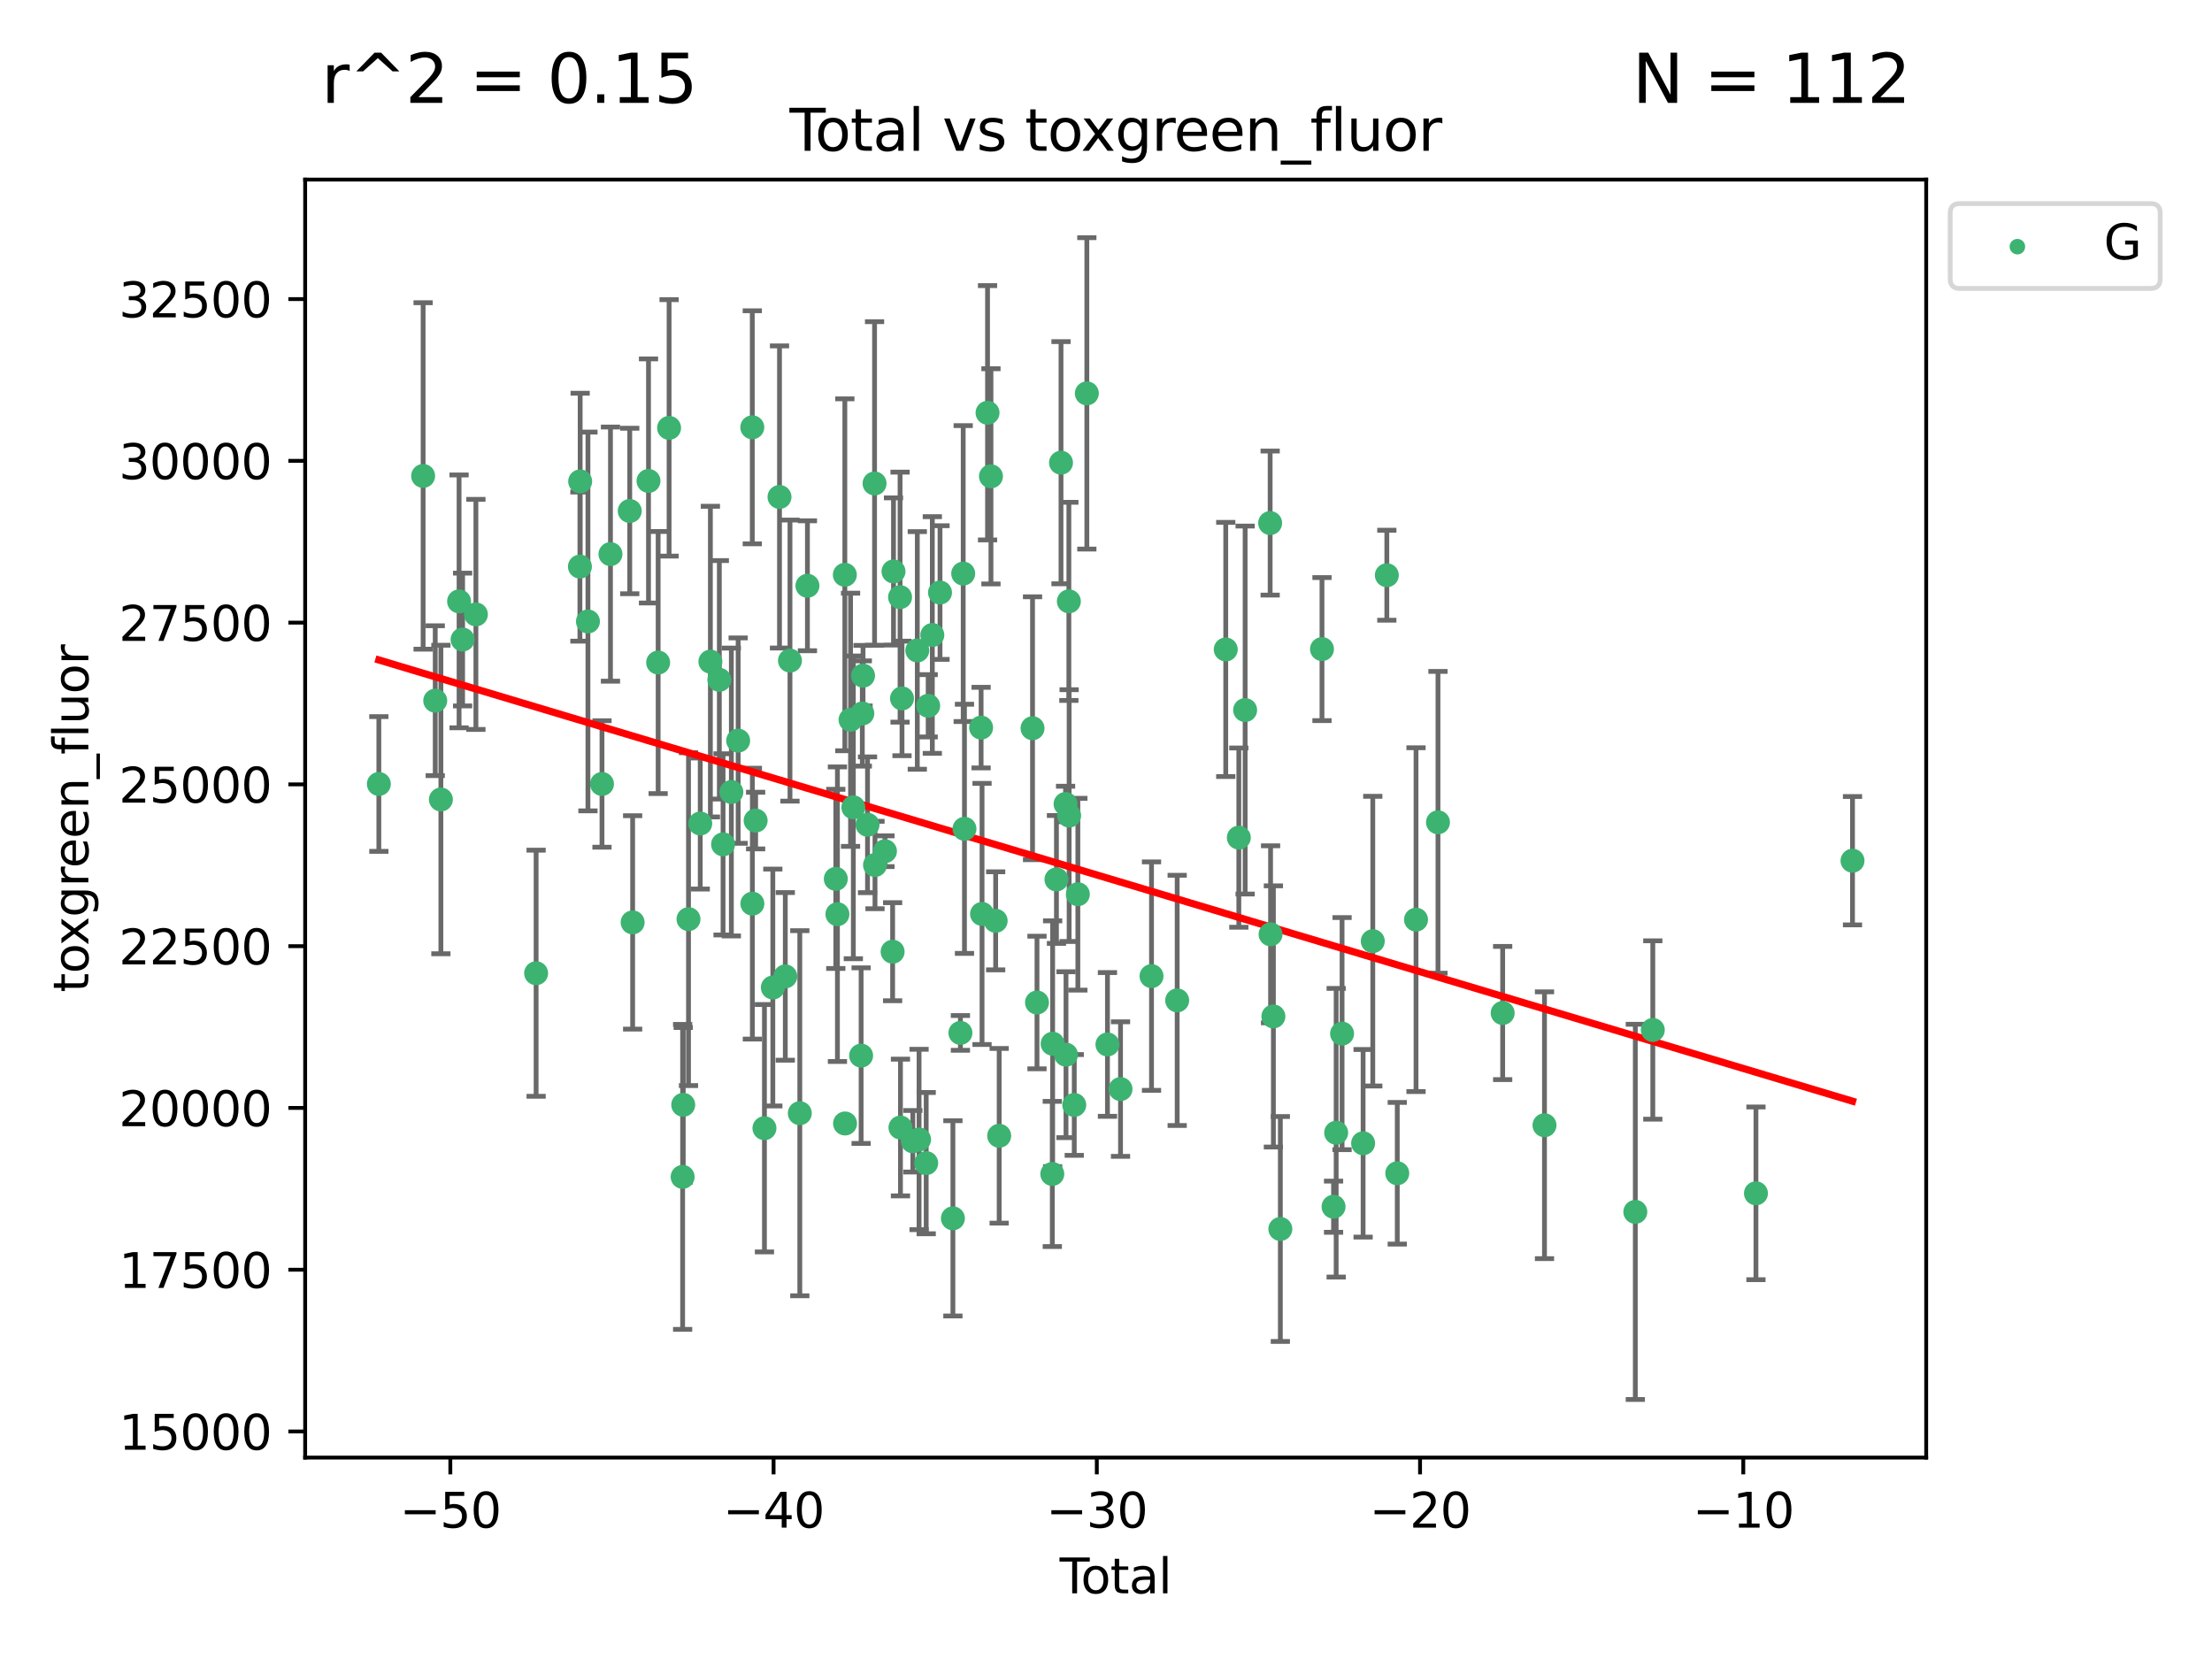 <?xml version="1.0" encoding="utf-8" standalone="no"?>
<!DOCTYPE svg PUBLIC "-//W3C//DTD SVG 1.1//EN"
  "http://www.w3.org/Graphics/SVG/1.1/DTD/svg11.dtd">
<svg xmlns:xlink="http://www.w3.org/1999/xlink" width="460.8pt" height="345.6pt" viewBox="0 0 460.8 345.6" xmlns="http://www.w3.org/2000/svg" version="1.1">
 <defs>
  <style type="text/css">*{stroke-linejoin: round; stroke-linecap: butt}</style>
 </defs>
 <g id="figure_1">
  <g id="patch_1">
   <path d="M 0 345.6 
L 460.8 345.6 
L 460.8 0 
L 0 0 
z
" style="fill: #ffffff"/>
  </g>
  <g id="axes_1">
   <g id="patch_2">
    <path d="M 63.571 303.64 
L 401.26 303.64 
L 401.26 37.411 
L 63.571 37.411 
z
" style="fill: #ffffff"/>
   </g>
   <g id="PathCollection_1">
    <defs>
     <path id="mb7e197c6e2" d="M 0 1.118 
C 0.297 1.118 0.581 1 0.791 0.791 
C 1 0.581 1.118 0.297 1.118 0 
C 1.118 -0.297 1 -0.581 0.791 -0.791 
C 0.581 -1 0.297 -1.118 0 -1.118 
C -0.297 -1.118 -0.581 -1 -0.791 -0.791 
C -1 -0.581 -1.118 -0.297 -1.118 0 
C -1.118 0.297 -1 0.581 -0.791 0.791 
C -0.581 1 -0.297 1.118 0 1.118 
z
" style="stroke: #3cb371"/>
    </defs>
    <g clip-path="url(#p2fd29f5b86)">
     <use xlink:href="#mb7e197c6e2" x="78.921" y="163.316" style="fill: #3cb371; stroke: #3cb371"/>
     <use xlink:href="#mb7e197c6e2" x="88.145" y="99.146" style="fill: #3cb371; stroke: #3cb371"/>
     <use xlink:href="#mb7e197c6e2" x="90.668" y="145.965" style="fill: #3cb371; stroke: #3cb371"/>
     <use xlink:href="#mb7e197c6e2" x="91.844" y="166.548" style="fill: #3cb371; stroke: #3cb371"/>
     <use xlink:href="#mb7e197c6e2" x="95.633" y="125.277" style="fill: #3cb371; stroke: #3cb371"/>
     <use xlink:href="#mb7e197c6e2" x="96.369" y="133.227" style="fill: #3cb371; stroke: #3cb371"/>
     <use xlink:href="#mb7e197c6e2" x="99.139" y="127.992" style="fill: #3cb371; stroke: #3cb371"/>
     <use xlink:href="#mb7e197c6e2" x="111.683" y="202.741" style="fill: #3cb371; stroke: #3cb371"/>
     <use xlink:href="#mb7e197c6e2" x="120.807" y="118.031" style="fill: #3cb371; stroke: #3cb371"/>
     <use xlink:href="#mb7e197c6e2" x="120.859" y="100.284" style="fill: #3cb371; stroke: #3cb371"/>
     <use xlink:href="#mb7e197c6e2" x="122.479" y="129.463" style="fill: #3cb371; stroke: #3cb371"/>
     <use xlink:href="#mb7e197c6e2" x="125.405" y="163.315" style="fill: #3cb371; stroke: #3cb371"/>
     <use xlink:href="#mb7e197c6e2" x="127.173" y="115.428" style="fill: #3cb371; stroke: #3cb371"/>
     <use xlink:href="#mb7e197c6e2" x="131.187" y="106.448" style="fill: #3cb371; stroke: #3cb371"/>
     <use xlink:href="#mb7e197c6e2" x="131.79" y="192.153" style="fill: #3cb371; stroke: #3cb371"/>
     <use xlink:href="#mb7e197c6e2" x="135.095" y="100.191" style="fill: #3cb371; stroke: #3cb371"/>
     <use xlink:href="#mb7e197c6e2" x="137.105" y="138.02" style="fill: #3cb371; stroke: #3cb371"/>
     <use xlink:href="#mb7e197c6e2" x="139.383" y="89.136" style="fill: #3cb371; stroke: #3cb371"/>
     <use xlink:href="#mb7e197c6e2" x="142.206" y="245.167" style="fill: #3cb371; stroke: #3cb371"/>
     <use xlink:href="#mb7e197c6e2" x="142.329" y="230.153" style="fill: #3cb371; stroke: #3cb371"/>
     <use xlink:href="#mb7e197c6e2" x="143.428" y="191.476" style="fill: #3cb371; stroke: #3cb371"/>
     <use xlink:href="#mb7e197c6e2" x="145.874" y="171.552" style="fill: #3cb371; stroke: #3cb371"/>
     <use xlink:href="#mb7e197c6e2" x="147.988" y="137.825" style="fill: #3cb371; stroke: #3cb371"/>
     <use xlink:href="#mb7e197c6e2" x="149.851" y="141.62" style="fill: #3cb371; stroke: #3cb371"/>
     <use xlink:href="#mb7e197c6e2" x="150.627" y="175.896" style="fill: #3cb371; stroke: #3cb371"/>
     <use xlink:href="#mb7e197c6e2" x="152.355" y="164.991" style="fill: #3cb371; stroke: #3cb371"/>
     <use xlink:href="#mb7e197c6e2" x="153.771" y="154.284" style="fill: #3cb371; stroke: #3cb371"/>
     <use xlink:href="#mb7e197c6e2" x="156.714" y="89.012" style="fill: #3cb371; stroke: #3cb371"/>
     <use xlink:href="#mb7e197c6e2" x="156.733" y="188.249" style="fill: #3cb371; stroke: #3cb371"/>
     <use xlink:href="#mb7e197c6e2" x="157.413" y="170.94" style="fill: #3cb371; stroke: #3cb371"/>
     <use xlink:href="#mb7e197c6e2" x="159.248" y="235.026" style="fill: #3cb371; stroke: #3cb371"/>
     <use xlink:href="#mb7e197c6e2" x="160.994" y="205.719" style="fill: #3cb371; stroke: #3cb371"/>
     <use xlink:href="#mb7e197c6e2" x="162.386" y="103.526" style="fill: #3cb371; stroke: #3cb371"/>
     <use xlink:href="#mb7e197c6e2" x="163.593" y="203.397" style="fill: #3cb371; stroke: #3cb371"/>
     <use xlink:href="#mb7e197c6e2" x="164.567" y="137.614" style="fill: #3cb371; stroke: #3cb371"/>
     <use xlink:href="#mb7e197c6e2" x="166.614" y="231.904" style="fill: #3cb371; stroke: #3cb371"/>
     <use xlink:href="#mb7e197c6e2" x="168.202" y="122.027" style="fill: #3cb371; stroke: #3cb371"/>
     <use xlink:href="#mb7e197c6e2" x="174.112" y="183.085" style="fill: #3cb371; stroke: #3cb371"/>
     <use xlink:href="#mb7e197c6e2" x="174.452" y="190.443" style="fill: #3cb371; stroke: #3cb371"/>
     <use xlink:href="#mb7e197c6e2" x="175.996" y="119.742" style="fill: #3cb371; stroke: #3cb371"/>
     <use xlink:href="#mb7e197c6e2" x="176.039" y="234.043" style="fill: #3cb371; stroke: #3cb371"/>
     <use xlink:href="#mb7e197c6e2" x="177.187" y="149.941" style="fill: #3cb371; stroke: #3cb371"/>
     <use xlink:href="#mb7e197c6e2" x="177.765" y="168.182" style="fill: #3cb371; stroke: #3cb371"/>
     <use xlink:href="#mb7e197c6e2" x="179.387" y="219.902" style="fill: #3cb371; stroke: #3cb371"/>
     <use xlink:href="#mb7e197c6e2" x="179.634" y="148.632" style="fill: #3cb371; stroke: #3cb371"/>
     <use xlink:href="#mb7e197c6e2" x="179.787" y="140.752" style="fill: #3cb371; stroke: #3cb371"/>
     <use xlink:href="#mb7e197c6e2" x="180.721" y="171.815" style="fill: #3cb371; stroke: #3cb371"/>
     <use xlink:href="#mb7e197c6e2" x="182.188" y="100.714" style="fill: #3cb371; stroke: #3cb371"/>
     <use xlink:href="#mb7e197c6e2" x="182.279" y="180.196" style="fill: #3cb371; stroke: #3cb371"/>
     <use xlink:href="#mb7e197c6e2" x="184.355" y="177.323" style="fill: #3cb371; stroke: #3cb371"/>
     <use xlink:href="#mb7e197c6e2" x="185.949" y="198.258" style="fill: #3cb371; stroke: #3cb371"/>
     <use xlink:href="#mb7e197c6e2" x="186.134" y="119.045" style="fill: #3cb371; stroke: #3cb371"/>
     <use xlink:href="#mb7e197c6e2" x="187.5" y="124.394" style="fill: #3cb371; stroke: #3cb371"/>
     <use xlink:href="#mb7e197c6e2" x="187.583" y="234.884" style="fill: #3cb371; stroke: #3cb371"/>
     <use xlink:href="#mb7e197c6e2" x="187.905" y="145.495" style="fill: #3cb371; stroke: #3cb371"/>
     <use xlink:href="#mb7e197c6e2" x="190.163" y="237.75" style="fill: #3cb371; stroke: #3cb371"/>
     <use xlink:href="#mb7e197c6e2" x="191.091" y="135.498" style="fill: #3cb371; stroke: #3cb371"/>
     <use xlink:href="#mb7e197c6e2" x="191.459" y="237.374" style="fill: #3cb371; stroke: #3cb371"/>
     <use xlink:href="#mb7e197c6e2" x="192.945" y="242.301" style="fill: #3cb371; stroke: #3cb371"/>
     <use xlink:href="#mb7e197c6e2" x="193.357" y="147.031" style="fill: #3cb371; stroke: #3cb371"/>
     <use xlink:href="#mb7e197c6e2" x="194.22" y="132.283" style="fill: #3cb371; stroke: #3cb371"/>
     <use xlink:href="#mb7e197c6e2" x="195.821" y="123.439" style="fill: #3cb371; stroke: #3cb371"/>
     <use xlink:href="#mb7e197c6e2" x="198.507" y="253.802" style="fill: #3cb371; stroke: #3cb371"/>
     <use xlink:href="#mb7e197c6e2" x="200.072" y="215.174" style="fill: #3cb371; stroke: #3cb371"/>
     <use xlink:href="#mb7e197c6e2" x="200.652" y="119.487" style="fill: #3cb371; stroke: #3cb371"/>
     <use xlink:href="#mb7e197c6e2" x="200.917" y="172.659" style="fill: #3cb371; stroke: #3cb371"/>
     <use xlink:href="#mb7e197c6e2" x="204.383" y="151.574" style="fill: #3cb371; stroke: #3cb371"/>
     <use xlink:href="#mb7e197c6e2" x="204.577" y="190.39" style="fill: #3cb371; stroke: #3cb371"/>
     <use xlink:href="#mb7e197c6e2" x="205.723" y="85.989" style="fill: #3cb371; stroke: #3cb371"/>
     <use xlink:href="#mb7e197c6e2" x="206.434" y="99.229" style="fill: #3cb371; stroke: #3cb371"/>
     <use xlink:href="#mb7e197c6e2" x="207.415" y="191.824" style="fill: #3cb371; stroke: #3cb371"/>
     <use xlink:href="#mb7e197c6e2" x="208.147" y="236.606" style="fill: #3cb371; stroke: #3cb371"/>
     <use xlink:href="#mb7e197c6e2" x="215.096" y="151.704" style="fill: #3cb371; stroke: #3cb371"/>
     <use xlink:href="#mb7e197c6e2" x="216.024" y="208.841" style="fill: #3cb371; stroke: #3cb371"/>
     <use xlink:href="#mb7e197c6e2" x="219.214" y="244.559" style="fill: #3cb371; stroke: #3cb371"/>
     <use xlink:href="#mb7e197c6e2" x="219.283" y="217.427" style="fill: #3cb371; stroke: #3cb371"/>
     <use xlink:href="#mb7e197c6e2" x="220.079" y="183.207" style="fill: #3cb371; stroke: #3cb371"/>
     <use xlink:href="#mb7e197c6e2" x="221.028" y="96.389" style="fill: #3cb371; stroke: #3cb371"/>
     <use xlink:href="#mb7e197c6e2" x="221.978" y="167.483" style="fill: #3cb371; stroke: #3cb371"/>
     <use xlink:href="#mb7e197c6e2" x="222.068" y="219.713" style="fill: #3cb371; stroke: #3cb371"/>
     <use xlink:href="#mb7e197c6e2" x="222.664" y="125.273" style="fill: #3cb371; stroke: #3cb371"/>
     <use xlink:href="#mb7e197c6e2" x="222.72" y="169.903" style="fill: #3cb371; stroke: #3cb371"/>
     <use xlink:href="#mb7e197c6e2" x="223.788" y="230.18" style="fill: #3cb371; stroke: #3cb371"/>
     <use xlink:href="#mb7e197c6e2" x="224.536" y="186.284" style="fill: #3cb371; stroke: #3cb371"/>
     <use xlink:href="#mb7e197c6e2" x="226.408" y="81.946" style="fill: #3cb371; stroke: #3cb371"/>
     <use xlink:href="#mb7e197c6e2" x="230.704" y="217.578" style="fill: #3cb371; stroke: #3cb371"/>
     <use xlink:href="#mb7e197c6e2" x="233.425" y="226.875" style="fill: #3cb371; stroke: #3cb371"/>
     <use xlink:href="#mb7e197c6e2" x="239.882" y="203.344" style="fill: #3cb371; stroke: #3cb371"/>
     <use xlink:href="#mb7e197c6e2" x="245.228" y="208.399" style="fill: #3cb371; stroke: #3cb371"/>
     <use xlink:href="#mb7e197c6e2" x="255.346" y="135.294" style="fill: #3cb371; stroke: #3cb371"/>
     <use xlink:href="#mb7e197c6e2" x="258.07" y="174.492" style="fill: #3cb371; stroke: #3cb371"/>
     <use xlink:href="#mb7e197c6e2" x="259.384" y="147.918" style="fill: #3cb371; stroke: #3cb371"/>
     <use xlink:href="#mb7e197c6e2" x="264.595" y="108.965" style="fill: #3cb371; stroke: #3cb371"/>
     <use xlink:href="#mb7e197c6e2" x="264.684" y="194.629" style="fill: #3cb371; stroke: #3cb371"/>
     <use xlink:href="#mb7e197c6e2" x="265.271" y="211.742" style="fill: #3cb371; stroke: #3cb371"/>
     <use xlink:href="#mb7e197c6e2" x="266.719" y="256.019" style="fill: #3cb371; stroke: #3cb371"/>
     <use xlink:href="#mb7e197c6e2" x="275.394" y="135.216" style="fill: #3cb371; stroke: #3cb371"/>
     <use xlink:href="#mb7e197c6e2" x="277.804" y="251.378" style="fill: #3cb371; stroke: #3cb371"/>
     <use xlink:href="#mb7e197c6e2" x="278.348" y="235.968" style="fill: #3cb371; stroke: #3cb371"/>
     <use xlink:href="#mb7e197c6e2" x="279.577" y="215.321" style="fill: #3cb371; stroke: #3cb371"/>
     <use xlink:href="#mb7e197c6e2" x="283.96" y="238.167" style="fill: #3cb371; stroke: #3cb371"/>
     <use xlink:href="#mb7e197c6e2" x="285.975" y="196.061" style="fill: #3cb371; stroke: #3cb371"/>
     <use xlink:href="#mb7e197c6e2" x="288.901" y="119.829" style="fill: #3cb371; stroke: #3cb371"/>
     <use xlink:href="#mb7e197c6e2" x="291.076" y="244.411" style="fill: #3cb371; stroke: #3cb371"/>
     <use xlink:href="#mb7e197c6e2" x="294.984" y="191.578" style="fill: #3cb371; stroke: #3cb371"/>
     <use xlink:href="#mb7e197c6e2" x="299.557" y="171.303" style="fill: #3cb371; stroke: #3cb371"/>
     <use xlink:href="#mb7e197c6e2" x="313.033" y="211.026" style="fill: #3cb371; stroke: #3cb371"/>
     <use xlink:href="#mb7e197c6e2" x="321.745" y="234.407" style="fill: #3cb371; stroke: #3cb371"/>
     <use xlink:href="#mb7e197c6e2" x="340.667" y="252.456" style="fill: #3cb371; stroke: #3cb371"/>
     <use xlink:href="#mb7e197c6e2" x="344.309" y="214.566" style="fill: #3cb371; stroke: #3cb371"/>
     <use xlink:href="#mb7e197c6e2" x="365.797" y="248.59" style="fill: #3cb371; stroke: #3cb371"/>
     <use xlink:href="#mb7e197c6e2" x="385.911" y="179.302" style="fill: #3cb371; stroke: #3cb371"/>
    </g>
   </g>
   <g id="matplotlib.axis_1">
    <g id="xtick_1">
     <g id="line2d_1">
      <defs>
       <path id="m5f4258abf4" d="M 0 0 
L 0 3.5 
" style="stroke: #000000; stroke-width: 0.8"/>
      </defs>
      <g>
       <use xlink:href="#m5f4258abf4" x="93.812" y="303.64" style="stroke: #000000; stroke-width: 0.8"/>
      </g>
     </g>
     <g id="text_1">
      <!-- −50 -->
      <g transform="translate(83.26 318.238)scale(0.1 -0.1)">
       <defs>
        <path id="DejaVuSans-2212" d="M 678 2272 
L 4684 2272 
L 4684 1741 
L 678 1741 
L 678 2272 
z
" transform="scale(0.016)"/>
        <path id="DejaVuSans-35" d="M 691 4666 
L 3169 4666 
L 3169 4134 
L 1269 4134 
L 1269 2991 
Q 1406 3038 1543 3061 
Q 1681 3084 1819 3084 
Q 2600 3084 3056 2656 
Q 3513 2228 3513 1497 
Q 3513 744 3044 326 
Q 2575 -91 1722 -91 
Q 1428 -91 1123 -41 
Q 819 9 494 109 
L 494 744 
Q 775 591 1075 516 
Q 1375 441 1709 441 
Q 2250 441 2565 725 
Q 2881 1009 2881 1497 
Q 2881 1984 2565 2268 
Q 2250 2553 1709 2553 
Q 1456 2553 1204 2497 
Q 953 2441 691 2322 
L 691 4666 
z
" transform="scale(0.016)"/>
        <path id="DejaVuSans-30" d="M 2034 4250 
Q 1547 4250 1301 3770 
Q 1056 3291 1056 2328 
Q 1056 1369 1301 889 
Q 1547 409 2034 409 
Q 2525 409 2770 889 
Q 3016 1369 3016 2328 
Q 3016 3291 2770 3770 
Q 2525 4250 2034 4250 
z
M 2034 4750 
Q 2819 4750 3233 4129 
Q 3647 3509 3647 2328 
Q 3647 1150 3233 529 
Q 2819 -91 2034 -91 
Q 1250 -91 836 529 
Q 422 1150 422 2328 
Q 422 3509 836 4129 
Q 1250 4750 2034 4750 
z
" transform="scale(0.016)"/>
       </defs>
       <use xlink:href="#DejaVuSans-2212"/>
       <use xlink:href="#DejaVuSans-35" x="83.789"/>
       <use xlink:href="#DejaVuSans-30" x="147.412"/>
      </g>
     </g>
    </g>
    <g id="xtick_2">
     <g id="line2d_2">
      <g>
       <use xlink:href="#m5f4258abf4" x="161.149" y="303.64" style="stroke: #000000; stroke-width: 0.8"/>
      </g>
     </g>
     <g id="text_2">
      <!-- −40 -->
      <g transform="translate(150.596 318.238)scale(0.1 -0.1)">
       <defs>
        <path id="DejaVuSans-34" d="M 2419 4116 
L 825 1625 
L 2419 1625 
L 2419 4116 
z
M 2253 4666 
L 3047 4666 
L 3047 1625 
L 3713 1625 
L 3713 1100 
L 3047 1100 
L 3047 0 
L 2419 0 
L 2419 1100 
L 313 1100 
L 313 1709 
L 2253 4666 
z
" transform="scale(0.016)"/>
       </defs>
       <use xlink:href="#DejaVuSans-2212"/>
       <use xlink:href="#DejaVuSans-34" x="83.789"/>
       <use xlink:href="#DejaVuSans-30" x="147.412"/>
      </g>
     </g>
    </g>
    <g id="xtick_3">
     <g id="line2d_3">
      <g>
       <use xlink:href="#m5f4258abf4" x="228.485" y="303.64" style="stroke: #000000; stroke-width: 0.8"/>
      </g>
     </g>
     <g id="text_3">
      <!-- −30 -->
      <g transform="translate(217.933 318.238)scale(0.1 -0.1)">
       <defs>
        <path id="DejaVuSans-33" d="M 2597 2516 
Q 3050 2419 3304 2112 
Q 3559 1806 3559 1356 
Q 3559 666 3084 287 
Q 2609 -91 1734 -91 
Q 1441 -91 1130 -33 
Q 819 25 488 141 
L 488 750 
Q 750 597 1062 519 
Q 1375 441 1716 441 
Q 2309 441 2620 675 
Q 2931 909 2931 1356 
Q 2931 1769 2642 2001 
Q 2353 2234 1838 2234 
L 1294 2234 
L 1294 2753 
L 1863 2753 
Q 2328 2753 2575 2939 
Q 2822 3125 2822 3475 
Q 2822 3834 2567 4026 
Q 2313 4219 1838 4219 
Q 1578 4219 1281 4162 
Q 984 4106 628 3988 
L 628 4550 
Q 988 4650 1302 4700 
Q 1616 4750 1894 4750 
Q 2613 4750 3031 4423 
Q 3450 4097 3450 3541 
Q 3450 3153 3228 2886 
Q 3006 2619 2597 2516 
z
" transform="scale(0.016)"/>
       </defs>
       <use xlink:href="#DejaVuSans-2212"/>
       <use xlink:href="#DejaVuSans-33" x="83.789"/>
       <use xlink:href="#DejaVuSans-30" x="147.412"/>
      </g>
     </g>
    </g>
    <g id="xtick_4">
     <g id="line2d_4">
      <g>
       <use xlink:href="#m5f4258abf4" x="295.821" y="303.64" style="stroke: #000000; stroke-width: 0.8"/>
      </g>
     </g>
     <g id="text_4">
      <!-- −20 -->
      <g transform="translate(285.269 318.238)scale(0.1 -0.1)">
       <defs>
        <path id="DejaVuSans-32" d="M 1228 531 
L 3431 531 
L 3431 0 
L 469 0 
L 469 531 
Q 828 903 1448 1529 
Q 2069 2156 2228 2338 
Q 2531 2678 2651 2914 
Q 2772 3150 2772 3378 
Q 2772 3750 2511 3984 
Q 2250 4219 1831 4219 
Q 1534 4219 1204 4116 
Q 875 4013 500 3803 
L 500 4441 
Q 881 4594 1212 4672 
Q 1544 4750 1819 4750 
Q 2544 4750 2975 4387 
Q 3406 4025 3406 3419 
Q 3406 3131 3298 2873 
Q 3191 2616 2906 2266 
Q 2828 2175 2409 1742 
Q 1991 1309 1228 531 
z
" transform="scale(0.016)"/>
       </defs>
       <use xlink:href="#DejaVuSans-2212"/>
       <use xlink:href="#DejaVuSans-32" x="83.789"/>
       <use xlink:href="#DejaVuSans-30" x="147.412"/>
      </g>
     </g>
    </g>
    <g id="xtick_5">
     <g id="line2d_5">
      <g>
       <use xlink:href="#m5f4258abf4" x="363.158" y="303.64" style="stroke: #000000; stroke-width: 0.8"/>
      </g>
     </g>
     <g id="text_5">
      <!-- −10 -->
      <g transform="translate(352.605 318.238)scale(0.1 -0.1)">
       <defs>
        <path id="DejaVuSans-31" d="M 794 531 
L 1825 531 
L 1825 4091 
L 703 3866 
L 703 4441 
L 1819 4666 
L 2450 4666 
L 2450 531 
L 3481 531 
L 3481 0 
L 794 0 
L 794 531 
z
" transform="scale(0.016)"/>
       </defs>
       <use xlink:href="#DejaVuSans-2212"/>
       <use xlink:href="#DejaVuSans-31" x="83.789"/>
       <use xlink:href="#DejaVuSans-30" x="147.412"/>
      </g>
     </g>
    </g>
    <g id="text_6">
     <!-- Total -->
     <g transform="translate(220.739 331.917)scale(0.1 -0.1)">
      <defs>
       <path id="DejaVuSans-54" d="M -19 4666 
L 3928 4666 
L 3928 4134 
L 2272 4134 
L 2272 0 
L 1638 0 
L 1638 4134 
L -19 4134 
L -19 4666 
z
" transform="scale(0.016)"/>
       <path id="DejaVuSans-6f" d="M 1959 3097 
Q 1497 3097 1228 2736 
Q 959 2375 959 1747 
Q 959 1119 1226 758 
Q 1494 397 1959 397 
Q 2419 397 2687 759 
Q 2956 1122 2956 1747 
Q 2956 2369 2687 2733 
Q 2419 3097 1959 3097 
z
M 1959 3584 
Q 2709 3584 3137 3096 
Q 3566 2609 3566 1747 
Q 3566 888 3137 398 
Q 2709 -91 1959 -91 
Q 1206 -91 779 398 
Q 353 888 353 1747 
Q 353 2609 779 3096 
Q 1206 3584 1959 3584 
z
" transform="scale(0.016)"/>
       <path id="DejaVuSans-74" d="M 1172 4494 
L 1172 3500 
L 2356 3500 
L 2356 3053 
L 1172 3053 
L 1172 1153 
Q 1172 725 1289 603 
Q 1406 481 1766 481 
L 2356 481 
L 2356 0 
L 1766 0 
Q 1100 0 847 248 
Q 594 497 594 1153 
L 594 3053 
L 172 3053 
L 172 3500 
L 594 3500 
L 594 4494 
L 1172 4494 
z
" transform="scale(0.016)"/>
       <path id="DejaVuSans-61" d="M 2194 1759 
Q 1497 1759 1228 1600 
Q 959 1441 959 1056 
Q 959 750 1161 570 
Q 1363 391 1709 391 
Q 2188 391 2477 730 
Q 2766 1069 2766 1631 
L 2766 1759 
L 2194 1759 
z
M 3341 1997 
L 3341 0 
L 2766 0 
L 2766 531 
Q 2569 213 2275 61 
Q 1981 -91 1556 -91 
Q 1019 -91 701 211 
Q 384 513 384 1019 
Q 384 1609 779 1909 
Q 1175 2209 1959 2209 
L 2766 2209 
L 2766 2266 
Q 2766 2663 2505 2880 
Q 2244 3097 1772 3097 
Q 1472 3097 1187 3025 
Q 903 2953 641 2809 
L 641 3341 
Q 956 3463 1253 3523 
Q 1550 3584 1831 3584 
Q 2591 3584 2966 3190 
Q 3341 2797 3341 1997 
z
" transform="scale(0.016)"/>
       <path id="DejaVuSans-6c" d="M 603 4863 
L 1178 4863 
L 1178 0 
L 603 0 
L 603 4863 
z
" transform="scale(0.016)"/>
      </defs>
      <use xlink:href="#DejaVuSans-54"/>
      <use xlink:href="#DejaVuSans-6f" x="44.084"/>
      <use xlink:href="#DejaVuSans-74" x="105.266"/>
      <use xlink:href="#DejaVuSans-61" x="144.475"/>
      <use xlink:href="#DejaVuSans-6c" x="205.754"/>
     </g>
    </g>
   </g>
   <g id="matplotlib.axis_2">
    <g id="ytick_1">
     <g id="line2d_6">
      <defs>
       <path id="mb607377f69" d="M 0 0 
L -3.5 0 
" style="stroke: #000000; stroke-width: 0.8"/>
      </defs>
      <g>
       <use xlink:href="#mb607377f69" x="63.571" y="298.2" style="stroke: #000000; stroke-width: 0.8"/>
      </g>
     </g>
     <g id="text_7">
      <!-- 15000 -->
      <g transform="translate(24.759 302)scale(0.1 -0.1)">
       <use xlink:href="#DejaVuSans-31"/>
       <use xlink:href="#DejaVuSans-35" x="63.623"/>
       <use xlink:href="#DejaVuSans-30" x="127.246"/>
       <use xlink:href="#DejaVuSans-30" x="190.869"/>
       <use xlink:href="#DejaVuSans-30" x="254.492"/>
      </g>
     </g>
    </g>
    <g id="ytick_2">
     <g id="line2d_7">
      <g>
       <use xlink:href="#mb607377f69" x="63.571" y="264.501" style="stroke: #000000; stroke-width: 0.8"/>
      </g>
     </g>
     <g id="text_8">
      <!-- 17500 -->
      <g transform="translate(24.759 268.3)scale(0.1 -0.1)">
       <defs>
        <path id="DejaVuSans-37" d="M 525 4666 
L 3525 4666 
L 3525 4397 
L 1831 0 
L 1172 0 
L 2766 4134 
L 525 4134 
L 525 4666 
z
" transform="scale(0.016)"/>
       </defs>
       <use xlink:href="#DejaVuSans-31"/>
       <use xlink:href="#DejaVuSans-37" x="63.623"/>
       <use xlink:href="#DejaVuSans-35" x="127.246"/>
       <use xlink:href="#DejaVuSans-30" x="190.869"/>
       <use xlink:href="#DejaVuSans-30" x="254.492"/>
      </g>
     </g>
    </g>
    <g id="ytick_3">
     <g id="line2d_8">
      <g>
       <use xlink:href="#mb607377f69" x="63.571" y="230.802" style="stroke: #000000; stroke-width: 0.8"/>
      </g>
     </g>
     <g id="text_9">
      <!-- 20000 -->
      <g transform="translate(24.759 234.601)scale(0.1 -0.1)">
       <use xlink:href="#DejaVuSans-32"/>
       <use xlink:href="#DejaVuSans-30" x="63.623"/>
       <use xlink:href="#DejaVuSans-30" x="127.246"/>
       <use xlink:href="#DejaVuSans-30" x="190.869"/>
       <use xlink:href="#DejaVuSans-30" x="254.492"/>
      </g>
     </g>
    </g>
    <g id="ytick_4">
     <g id="line2d_9">
      <g>
       <use xlink:href="#mb607377f69" x="63.571" y="197.102" style="stroke: #000000; stroke-width: 0.8"/>
      </g>
     </g>
     <g id="text_10">
      <!-- 22500 -->
      <g transform="translate(24.759 200.901)scale(0.1 -0.1)">
       <use xlink:href="#DejaVuSans-32"/>
       <use xlink:href="#DejaVuSans-32" x="63.623"/>
       <use xlink:href="#DejaVuSans-35" x="127.246"/>
       <use xlink:href="#DejaVuSans-30" x="190.869"/>
       <use xlink:href="#DejaVuSans-30" x="254.492"/>
      </g>
     </g>
    </g>
    <g id="ytick_5">
     <g id="line2d_10">
      <g>
       <use xlink:href="#mb607377f69" x="63.571" y="163.403" style="stroke: #000000; stroke-width: 0.8"/>
      </g>
     </g>
     <g id="text_11">
      <!-- 25000 -->
      <g transform="translate(24.759 167.202)scale(0.1 -0.1)">
       <use xlink:href="#DejaVuSans-32"/>
       <use xlink:href="#DejaVuSans-35" x="63.623"/>
       <use xlink:href="#DejaVuSans-30" x="127.246"/>
       <use xlink:href="#DejaVuSans-30" x="190.869"/>
       <use xlink:href="#DejaVuSans-30" x="254.492"/>
      </g>
     </g>
    </g>
    <g id="ytick_6">
     <g id="line2d_11">
      <g>
       <use xlink:href="#mb607377f69" x="63.571" y="129.703" style="stroke: #000000; stroke-width: 0.8"/>
      </g>
     </g>
     <g id="text_12">
      <!-- 27500 -->
      <g transform="translate(24.759 133.503)scale(0.1 -0.1)">
       <use xlink:href="#DejaVuSans-32"/>
       <use xlink:href="#DejaVuSans-37" x="63.623"/>
       <use xlink:href="#DejaVuSans-35" x="127.246"/>
       <use xlink:href="#DejaVuSans-30" x="190.869"/>
       <use xlink:href="#DejaVuSans-30" x="254.492"/>
      </g>
     </g>
    </g>
    <g id="ytick_7">
     <g id="line2d_12">
      <g>
       <use xlink:href="#mb607377f69" x="63.571" y="96.004" style="stroke: #000000; stroke-width: 0.8"/>
      </g>
     </g>
     <g id="text_13">
      <!-- 30000 -->
      <g transform="translate(24.759 99.803)scale(0.1 -0.1)">
       <use xlink:href="#DejaVuSans-33"/>
       <use xlink:href="#DejaVuSans-30" x="63.623"/>
       <use xlink:href="#DejaVuSans-30" x="127.246"/>
       <use xlink:href="#DejaVuSans-30" x="190.869"/>
       <use xlink:href="#DejaVuSans-30" x="254.492"/>
      </g>
     </g>
    </g>
    <g id="ytick_8">
     <g id="line2d_13">
      <g>
       <use xlink:href="#mb607377f69" x="63.571" y="62.304" style="stroke: #000000; stroke-width: 0.8"/>
      </g>
     </g>
     <g id="text_14">
      <!-- 32500 -->
      <g transform="translate(24.759 66.104)scale(0.1 -0.1)">
       <use xlink:href="#DejaVuSans-33"/>
       <use xlink:href="#DejaVuSans-32" x="63.623"/>
       <use xlink:href="#DejaVuSans-35" x="127.246"/>
       <use xlink:href="#DejaVuSans-30" x="190.869"/>
       <use xlink:href="#DejaVuSans-30" x="254.492"/>
      </g>
     </g>
    </g>
    <g id="text_15">
     <!-- toxgreen_fluor -->
     <g transform="translate(18.401 206.72)rotate(-90)scale(0.1 -0.1)">
      <defs>
       <path id="DejaVuSans-78" d="M 3513 3500 
L 2247 1797 
L 3578 0 
L 2900 0 
L 1881 1375 
L 863 0 
L 184 0 
L 1544 1831 
L 300 3500 
L 978 3500 
L 1906 2253 
L 2834 3500 
L 3513 3500 
z
" transform="scale(0.016)"/>
       <path id="DejaVuSans-67" d="M 2906 1791 
Q 2906 2416 2648 2759 
Q 2391 3103 1925 3103 
Q 1463 3103 1205 2759 
Q 947 2416 947 1791 
Q 947 1169 1205 825 
Q 1463 481 1925 481 
Q 2391 481 2648 825 
Q 2906 1169 2906 1791 
z
M 3481 434 
Q 3481 -459 3084 -895 
Q 2688 -1331 1869 -1331 
Q 1566 -1331 1297 -1286 
Q 1028 -1241 775 -1147 
L 775 -588 
Q 1028 -725 1275 -790 
Q 1522 -856 1778 -856 
Q 2344 -856 2625 -561 
Q 2906 -266 2906 331 
L 2906 616 
Q 2728 306 2450 153 
Q 2172 0 1784 0 
Q 1141 0 747 490 
Q 353 981 353 1791 
Q 353 2603 747 3093 
Q 1141 3584 1784 3584 
Q 2172 3584 2450 3431 
Q 2728 3278 2906 2969 
L 2906 3500 
L 3481 3500 
L 3481 434 
z
" transform="scale(0.016)"/>
       <path id="DejaVuSans-72" d="M 2631 2963 
Q 2534 3019 2420 3045 
Q 2306 3072 2169 3072 
Q 1681 3072 1420 2755 
Q 1159 2438 1159 1844 
L 1159 0 
L 581 0 
L 581 3500 
L 1159 3500 
L 1159 2956 
Q 1341 3275 1631 3429 
Q 1922 3584 2338 3584 
Q 2397 3584 2469 3576 
Q 2541 3569 2628 3553 
L 2631 2963 
z
" transform="scale(0.016)"/>
       <path id="DejaVuSans-65" d="M 3597 1894 
L 3597 1613 
L 953 1613 
Q 991 1019 1311 708 
Q 1631 397 2203 397 
Q 2534 397 2845 478 
Q 3156 559 3463 722 
L 3463 178 
Q 3153 47 2828 -22 
Q 2503 -91 2169 -91 
Q 1331 -91 842 396 
Q 353 884 353 1716 
Q 353 2575 817 3079 
Q 1281 3584 2069 3584 
Q 2775 3584 3186 3129 
Q 3597 2675 3597 1894 
z
M 3022 2063 
Q 3016 2534 2758 2815 
Q 2500 3097 2075 3097 
Q 1594 3097 1305 2825 
Q 1016 2553 972 2059 
L 3022 2063 
z
" transform="scale(0.016)"/>
       <path id="DejaVuSans-6e" d="M 3513 2113 
L 3513 0 
L 2938 0 
L 2938 2094 
Q 2938 2591 2744 2837 
Q 2550 3084 2163 3084 
Q 1697 3084 1428 2787 
Q 1159 2491 1159 1978 
L 1159 0 
L 581 0 
L 581 3500 
L 1159 3500 
L 1159 2956 
Q 1366 3272 1645 3428 
Q 1925 3584 2291 3584 
Q 2894 3584 3203 3211 
Q 3513 2838 3513 2113 
z
" transform="scale(0.016)"/>
       <path id="DejaVuSans-5f" d="M 3263 -1063 
L 3263 -1509 
L -63 -1509 
L -63 -1063 
L 3263 -1063 
z
" transform="scale(0.016)"/>
       <path id="DejaVuSans-66" d="M 2375 4863 
L 2375 4384 
L 1825 4384 
Q 1516 4384 1395 4259 
Q 1275 4134 1275 3809 
L 1275 3500 
L 2222 3500 
L 2222 3053 
L 1275 3053 
L 1275 0 
L 697 0 
L 697 3053 
L 147 3053 
L 147 3500 
L 697 3500 
L 697 3744 
Q 697 4328 969 4595 
Q 1241 4863 1831 4863 
L 2375 4863 
z
" transform="scale(0.016)"/>
       <path id="DejaVuSans-75" d="M 544 1381 
L 544 3500 
L 1119 3500 
L 1119 1403 
Q 1119 906 1312 657 
Q 1506 409 1894 409 
Q 2359 409 2629 706 
Q 2900 1003 2900 1516 
L 2900 3500 
L 3475 3500 
L 3475 0 
L 2900 0 
L 2900 538 
Q 2691 219 2414 64 
Q 2138 -91 1772 -91 
Q 1169 -91 856 284 
Q 544 659 544 1381 
z
M 1991 3584 
L 1991 3584 
z
" transform="scale(0.016)"/>
      </defs>
      <use xlink:href="#DejaVuSans-74"/>
      <use xlink:href="#DejaVuSans-6f" x="39.209"/>
      <use xlink:href="#DejaVuSans-78" x="97.266"/>
      <use xlink:href="#DejaVuSans-67" x="156.445"/>
      <use xlink:href="#DejaVuSans-72" x="219.922"/>
      <use xlink:href="#DejaVuSans-65" x="258.785"/>
      <use xlink:href="#DejaVuSans-65" x="320.309"/>
      <use xlink:href="#DejaVuSans-6e" x="381.832"/>
      <use xlink:href="#DejaVuSans-5f" x="445.211"/>
      <use xlink:href="#DejaVuSans-66" x="495.211"/>
      <use xlink:href="#DejaVuSans-6c" x="530.416"/>
      <use xlink:href="#DejaVuSans-75" x="558.199"/>
      <use xlink:href="#DejaVuSans-6f" x="621.578"/>
      <use xlink:href="#DejaVuSans-72" x="682.76"/>
     </g>
    </g>
   </g>
   <g id="LineCollection_1">
    <path d="M 78.921 177.354 
L 78.921 149.277 
" clip-path="url(#p2fd29f5b86)" style="fill: none; stroke: #696969"/>
    <path d="M 88.145 135.232 
L 88.145 63.061 
" clip-path="url(#p2fd29f5b86)" style="fill: none; stroke: #696969"/>
    <path d="M 90.668 161.575 
L 90.668 130.354 
" clip-path="url(#p2fd29f5b86)" style="fill: none; stroke: #696969"/>
    <path d="M 91.844 198.685 
L 91.844 134.411 
" clip-path="url(#p2fd29f5b86)" style="fill: none; stroke: #696969"/>
    <path d="M 95.633 151.612 
L 95.633 98.942 
" clip-path="url(#p2fd29f5b86)" style="fill: none; stroke: #696969"/>
    <path d="M 96.369 147.059 
L 96.369 119.395 
" clip-path="url(#p2fd29f5b86)" style="fill: none; stroke: #696969"/>
    <path d="M 99.139 151.955 
L 99.139 104.028 
" clip-path="url(#p2fd29f5b86)" style="fill: none; stroke: #696969"/>
    <path d="M 111.683 228.376 
L 111.683 177.107 
" clip-path="url(#p2fd29f5b86)" style="fill: none; stroke: #696969"/>
    <path d="M 120.807 133.568 
L 120.807 102.493 
" clip-path="url(#p2fd29f5b86)" style="fill: none; stroke: #696969"/>
    <path d="M 120.859 118.65 
L 120.859 81.918 
" clip-path="url(#p2fd29f5b86)" style="fill: none; stroke: #696969"/>
    <path d="M 122.479 168.917 
L 122.479 90.008 
" clip-path="url(#p2fd29f5b86)" style="fill: none; stroke: #696969"/>
    <path d="M 125.405 176.488 
L 125.405 150.141 
" clip-path="url(#p2fd29f5b86)" style="fill: none; stroke: #696969"/>
    <path d="M 127.173 141.902 
L 127.173 88.955 
" clip-path="url(#p2fd29f5b86)" style="fill: none; stroke: #696969"/>
    <path d="M 131.187 123.686 
L 131.187 89.21 
" clip-path="url(#p2fd29f5b86)" style="fill: none; stroke: #696969"/>
    <path d="M 131.79 214.379 
L 131.79 169.927 
" clip-path="url(#p2fd29f5b86)" style="fill: none; stroke: #696969"/>
    <path d="M 135.095 125.614 
L 135.095 74.768 
" clip-path="url(#p2fd29f5b86)" style="fill: none; stroke: #696969"/>
    <path d="M 137.105 165.319 
L 137.105 110.72 
" clip-path="url(#p2fd29f5b86)" style="fill: none; stroke: #696969"/>
    <path d="M 139.383 115.849 
L 139.383 62.423 
" clip-path="url(#p2fd29f5b86)" style="fill: none; stroke: #696969"/>
    <path d="M 142.206 276.93 
L 142.206 213.404 
" clip-path="url(#p2fd29f5b86)" style="fill: none; stroke: #696969"/>
    <path d="M 142.329 246.258 
L 142.329 214.048 
" clip-path="url(#p2fd29f5b86)" style="fill: none; stroke: #696969"/>
    <path d="M 143.428 226.147 
L 143.428 156.806 
" clip-path="url(#p2fd29f5b86)" style="fill: none; stroke: #696969"/>
    <path d="M 145.874 185.203 
L 145.874 157.902 
" clip-path="url(#p2fd29f5b86)" style="fill: none; stroke: #696969"/>
    <path d="M 147.988 170.183 
L 147.988 105.466 
" clip-path="url(#p2fd29f5b86)" style="fill: none; stroke: #696969"/>
    <path d="M 149.851 166.462 
L 149.851 116.779 
" clip-path="url(#p2fd29f5b86)" style="fill: none; stroke: #696969"/>
    <path d="M 150.627 194.774 
L 150.627 157.018 
" clip-path="url(#p2fd29f5b86)" style="fill: none; stroke: #696969"/>
    <path d="M 152.355 194.974 
L 152.355 135.009 
" clip-path="url(#p2fd29f5b86)" style="fill: none; stroke: #696969"/>
    <path d="M 153.771 175.676 
L 153.771 132.892 
" clip-path="url(#p2fd29f5b86)" style="fill: none; stroke: #696969"/>
    <path d="M 156.714 113.289 
L 156.714 64.736 
" clip-path="url(#p2fd29f5b86)" style="fill: none; stroke: #696969"/>
    <path d="M 156.733 216.46 
L 156.733 160.039 
" clip-path="url(#p2fd29f5b86)" style="fill: none; stroke: #696969"/>
    <path d="M 157.413 176.839 
L 157.413 165.042 
" clip-path="url(#p2fd29f5b86)" style="fill: none; stroke: #696969"/>
    <path d="M 159.248 260.794 
L 159.248 209.258 
" clip-path="url(#p2fd29f5b86)" style="fill: none; stroke: #696969"/>
    <path d="M 160.994 230.39 
L 160.994 181.048 
" clip-path="url(#p2fd29f5b86)" style="fill: none; stroke: #696969"/>
    <path d="M 162.386 134.995 
L 162.386 72.056 
" clip-path="url(#p2fd29f5b86)" style="fill: none; stroke: #696969"/>
    <path d="M 163.593 220.862 
L 163.593 185.932 
" clip-path="url(#p2fd29f5b86)" style="fill: none; stroke: #696969"/>
    <path d="M 164.567 166.892 
L 164.567 108.336 
" clip-path="url(#p2fd29f5b86)" style="fill: none; stroke: #696969"/>
    <path d="M 166.614 269.935 
L 166.614 193.874 
" clip-path="url(#p2fd29f5b86)" style="fill: none; stroke: #696969"/>
    <path d="M 168.202 135.562 
L 168.202 108.491 
" clip-path="url(#p2fd29f5b86)" style="fill: none; stroke: #696969"/>
    <path d="M 174.112 201.747 
L 174.112 164.424 
" clip-path="url(#p2fd29f5b86)" style="fill: none; stroke: #696969"/>
    <path d="M 174.452 221.126 
L 174.452 159.76 
" clip-path="url(#p2fd29f5b86)" style="fill: none; stroke: #696969"/>
    <path d="M 175.996 156.399 
L 175.996 83.085 
" clip-path="url(#p2fd29f5b86)" style="fill: none; stroke: #696969"/>
    <path d="M 176.039 235.052 
L 176.039 233.035 
" clip-path="url(#p2fd29f5b86)" style="fill: none; stroke: #696969"/>
    <path d="M 177.187 176.315 
L 177.187 123.567 
" clip-path="url(#p2fd29f5b86)" style="fill: none; stroke: #696969"/>
    <path d="M 177.765 199.717 
L 177.765 136.646 
" clip-path="url(#p2fd29f5b86)" style="fill: none; stroke: #696969"/>
    <path d="M 179.387 238.193 
L 179.387 201.612 
" clip-path="url(#p2fd29f5b86)" style="fill: none; stroke: #696969"/>
    <path d="M 179.634 159.595 
L 179.634 137.669 
" clip-path="url(#p2fd29f5b86)" style="fill: none; stroke: #696969"/>
    <path d="M 179.787 147.059 
L 179.787 134.446 
" clip-path="url(#p2fd29f5b86)" style="fill: none; stroke: #696969"/>
    <path d="M 180.721 185.956 
L 180.721 157.674 
" clip-path="url(#p2fd29f5b86)" style="fill: none; stroke: #696969"/>
    <path d="M 182.188 134.418 
L 182.188 67.011 
" clip-path="url(#p2fd29f5b86)" style="fill: none; stroke: #696969"/>
    <path d="M 182.279 189.299 
L 182.279 171.093 
" clip-path="url(#p2fd29f5b86)" style="fill: none; stroke: #696969"/>
    <path d="M 184.355 180.527 
L 184.355 174.119 
" clip-path="url(#p2fd29f5b86)" style="fill: none; stroke: #696969"/>
    <path d="M 185.949 208.473 
L 185.949 188.044 
" clip-path="url(#p2fd29f5b86)" style="fill: none; stroke: #696969"/>
    <path d="M 186.134 134.373 
L 186.134 103.718 
" clip-path="url(#p2fd29f5b86)" style="fill: none; stroke: #696969"/>
    <path d="M 187.5 150.437 
L 187.5 98.351 
" clip-path="url(#p2fd29f5b86)" style="fill: none; stroke: #696969"/>
    <path d="M 187.583 249.125 
L 187.583 220.643 
" clip-path="url(#p2fd29f5b86)" style="fill: none; stroke: #696969"/>
    <path d="M 187.905 157.427 
L 187.905 133.563 
" clip-path="url(#p2fd29f5b86)" style="fill: none; stroke: #696969"/>
    <path d="M 190.163 244.158 
L 190.163 231.342 
" clip-path="url(#p2fd29f5b86)" style="fill: none; stroke: #696969"/>
    <path d="M 191.091 160.246 
L 191.091 110.75 
" clip-path="url(#p2fd29f5b86)" style="fill: none; stroke: #696969"/>
    <path d="M 191.459 256.159 
L 191.459 218.589 
" clip-path="url(#p2fd29f5b86)" style="fill: none; stroke: #696969"/>
    <path d="M 192.945 257.016 
L 192.945 227.587 
" clip-path="url(#p2fd29f5b86)" style="fill: none; stroke: #696969"/>
    <path d="M 193.357 153.524 
L 193.357 140.538 
" clip-path="url(#p2fd29f5b86)" style="fill: none; stroke: #696969"/>
    <path d="M 194.22 156.934 
L 194.22 107.632 
" clip-path="url(#p2fd29f5b86)" style="fill: none; stroke: #696969"/>
    <path d="M 195.821 137.361 
L 195.821 109.517 
" clip-path="url(#p2fd29f5b86)" style="fill: none; stroke: #696969"/>
    <path d="M 198.507 274.143 
L 198.507 233.462 
" clip-path="url(#p2fd29f5b86)" style="fill: none; stroke: #696969"/>
    <path d="M 200.072 218.79 
L 200.072 211.558 
" clip-path="url(#p2fd29f5b86)" style="fill: none; stroke: #696969"/>
    <path d="M 200.652 150.309 
L 200.652 88.664 
" clip-path="url(#p2fd29f5b86)" style="fill: none; stroke: #696969"/>
    <path d="M 200.917 198.611 
L 200.917 146.708 
" clip-path="url(#p2fd29f5b86)" style="fill: none; stroke: #696969"/>
    <path d="M 204.383 159.968 
L 204.383 143.181 
" clip-path="url(#p2fd29f5b86)" style="fill: none; stroke: #696969"/>
    <path d="M 204.577 217.592 
L 204.577 163.189 
" clip-path="url(#p2fd29f5b86)" style="fill: none; stroke: #696969"/>
    <path d="M 205.723 112.481 
L 205.723 59.498 
" clip-path="url(#p2fd29f5b86)" style="fill: none; stroke: #696969"/>
    <path d="M 206.434 121.646 
L 206.434 76.812 
" clip-path="url(#p2fd29f5b86)" style="fill: none; stroke: #696969"/>
    <path d="M 207.415 202.039 
L 207.415 181.609 
" clip-path="url(#p2fd29f5b86)" style="fill: none; stroke: #696969"/>
    <path d="M 208.147 254.796 
L 208.147 218.417 
" clip-path="url(#p2fd29f5b86)" style="fill: none; stroke: #696969"/>
    <path d="M 215.096 179.086 
L 215.096 124.322 
" clip-path="url(#p2fd29f5b86)" style="fill: none; stroke: #696969"/>
    <path d="M 216.024 222.655 
L 216.024 195.027 
" clip-path="url(#p2fd29f5b86)" style="fill: none; stroke: #696969"/>
    <path d="M 219.214 259.679 
L 219.214 229.439 
" clip-path="url(#p2fd29f5b86)" style="fill: none; stroke: #696969"/>
    <path d="M 219.283 243.025 
L 219.283 191.829 
" clip-path="url(#p2fd29f5b86)" style="fill: none; stroke: #696969"/>
    <path d="M 220.079 196.527 
L 220.079 169.886 
" clip-path="url(#p2fd29f5b86)" style="fill: none; stroke: #696969"/>
    <path d="M 221.028 121.616 
L 221.028 71.162 
" clip-path="url(#p2fd29f5b86)" style="fill: none; stroke: #696969"/>
    <path d="M 221.978 171.18 
L 221.978 163.786 
" clip-path="url(#p2fd29f5b86)" style="fill: none; stroke: #696969"/>
    <path d="M 222.068 236.992 
L 222.068 202.434 
" clip-path="url(#p2fd29f5b86)" style="fill: none; stroke: #696969"/>
    <path d="M 222.664 145.91 
L 222.664 104.637 
" clip-path="url(#p2fd29f5b86)" style="fill: none; stroke: #696969"/>
    <path d="M 222.72 196.128 
L 222.72 143.678 
" clip-path="url(#p2fd29f5b86)" style="fill: none; stroke: #696969"/>
    <path d="M 223.788 240.675 
L 223.788 219.684 
" clip-path="url(#p2fd29f5b86)" style="fill: none; stroke: #696969"/>
    <path d="M 224.536 206.263 
L 224.536 166.304 
" clip-path="url(#p2fd29f5b86)" style="fill: none; stroke: #696969"/>
    <path d="M 226.408 114.379 
L 226.408 49.513 
" clip-path="url(#p2fd29f5b86)" style="fill: none; stroke: #696969"/>
    <path d="M 230.704 232.551 
L 230.704 202.604 
" clip-path="url(#p2fd29f5b86)" style="fill: none; stroke: #696969"/>
    <path d="M 233.425 240.892 
L 233.425 212.857 
" clip-path="url(#p2fd29f5b86)" style="fill: none; stroke: #696969"/>
    <path d="M 239.882 227.139 
L 239.882 179.55 
" clip-path="url(#p2fd29f5b86)" style="fill: none; stroke: #696969"/>
    <path d="M 245.228 234.464 
L 245.228 182.334 
" clip-path="url(#p2fd29f5b86)" style="fill: none; stroke: #696969"/>
    <path d="M 255.346 161.769 
L 255.346 108.818 
" clip-path="url(#p2fd29f5b86)" style="fill: none; stroke: #696969"/>
    <path d="M 258.07 193.164 
L 258.07 155.821 
" clip-path="url(#p2fd29f5b86)" style="fill: none; stroke: #696969"/>
    <path d="M 259.384 186.243 
L 259.384 109.592 
" clip-path="url(#p2fd29f5b86)" style="fill: none; stroke: #696969"/>
    <path d="M 264.595 123.97 
L 264.595 93.96 
" clip-path="url(#p2fd29f5b86)" style="fill: none; stroke: #696969"/>
    <path d="M 264.684 213.07 
L 264.684 176.188 
" clip-path="url(#p2fd29f5b86)" style="fill: none; stroke: #696969"/>
    <path d="M 265.271 238.946 
L 265.271 184.537 
" clip-path="url(#p2fd29f5b86)" style="fill: none; stroke: #696969"/>
    <path d="M 266.719 279.446 
L 266.719 232.593 
" clip-path="url(#p2fd29f5b86)" style="fill: none; stroke: #696969"/>
    <path d="M 275.394 150.114 
L 275.394 120.319 
" clip-path="url(#p2fd29f5b86)" style="fill: none; stroke: #696969"/>
    <path d="M 277.804 256.707 
L 277.804 246.049 
" clip-path="url(#p2fd29f5b86)" style="fill: none; stroke: #696969"/>
    <path d="M 278.348 266.034 
L 278.348 205.902 
" clip-path="url(#p2fd29f5b86)" style="fill: none; stroke: #696969"/>
    <path d="M 279.577 239.496 
L 279.577 191.146 
" clip-path="url(#p2fd29f5b86)" style="fill: none; stroke: #696969"/>
    <path d="M 283.96 257.706 
L 283.96 218.628 
" clip-path="url(#p2fd29f5b86)" style="fill: none; stroke: #696969"/>
    <path d="M 285.975 226.235 
L 285.975 165.887 
" clip-path="url(#p2fd29f5b86)" style="fill: none; stroke: #696969"/>
    <path d="M 288.901 129.202 
L 288.901 110.455 
" clip-path="url(#p2fd29f5b86)" style="fill: none; stroke: #696969"/>
    <path d="M 291.076 259.165 
L 291.076 229.657 
" clip-path="url(#p2fd29f5b86)" style="fill: none; stroke: #696969"/>
    <path d="M 294.984 227.388 
L 294.984 155.769 
" clip-path="url(#p2fd29f5b86)" style="fill: none; stroke: #696969"/>
    <path d="M 299.557 202.737 
L 299.557 139.87 
" clip-path="url(#p2fd29f5b86)" style="fill: none; stroke: #696969"/>
    <path d="M 313.033 224.901 
L 313.033 197.151 
" clip-path="url(#p2fd29f5b86)" style="fill: none; stroke: #696969"/>
    <path d="M 321.745 262.194 
L 321.745 206.619 
" clip-path="url(#p2fd29f5b86)" style="fill: none; stroke: #696969"/>
    <path d="M 340.667 291.539 
L 340.667 213.373 
" clip-path="url(#p2fd29f5b86)" style="fill: none; stroke: #696969"/>
    <path d="M 344.309 233.145 
L 344.309 195.986 
" clip-path="url(#p2fd29f5b86)" style="fill: none; stroke: #696969"/>
    <path d="M 365.797 266.579 
L 365.797 230.601 
" clip-path="url(#p2fd29f5b86)" style="fill: none; stroke: #696969"/>
    <path d="M 385.911 192.67 
L 385.911 165.935 
" clip-path="url(#p2fd29f5b86)" style="fill: none; stroke: #696969"/>
   </g>
   <g id="line2d_14">
    <defs>
     <path id="mbdf985be85" d="M 2 0 
L -2 -0 
" style="stroke: #696969"/>
    </defs>
    <g clip-path="url(#p2fd29f5b86)">
     <use xlink:href="#mbdf985be85" x="78.921" y="177.354" style="fill: #696969; stroke: #696969"/>
     <use xlink:href="#mbdf985be85" x="88.145" y="135.232" style="fill: #696969; stroke: #696969"/>
     <use xlink:href="#mbdf985be85" x="90.668" y="161.575" style="fill: #696969; stroke: #696969"/>
     <use xlink:href="#mbdf985be85" x="91.844" y="198.685" style="fill: #696969; stroke: #696969"/>
     <use xlink:href="#mbdf985be85" x="95.633" y="151.612" style="fill: #696969; stroke: #696969"/>
     <use xlink:href="#mbdf985be85" x="96.369" y="147.059" style="fill: #696969; stroke: #696969"/>
     <use xlink:href="#mbdf985be85" x="99.139" y="151.955" style="fill: #696969; stroke: #696969"/>
     <use xlink:href="#mbdf985be85" x="111.683" y="228.376" style="fill: #696969; stroke: #696969"/>
     <use xlink:href="#mbdf985be85" x="120.807" y="133.568" style="fill: #696969; stroke: #696969"/>
     <use xlink:href="#mbdf985be85" x="120.859" y="118.65" style="fill: #696969; stroke: #696969"/>
     <use xlink:href="#mbdf985be85" x="122.479" y="168.917" style="fill: #696969; stroke: #696969"/>
     <use xlink:href="#mbdf985be85" x="125.405" y="176.488" style="fill: #696969; stroke: #696969"/>
     <use xlink:href="#mbdf985be85" x="127.173" y="141.902" style="fill: #696969; stroke: #696969"/>
     <use xlink:href="#mbdf985be85" x="131.187" y="123.686" style="fill: #696969; stroke: #696969"/>
     <use xlink:href="#mbdf985be85" x="131.79" y="214.379" style="fill: #696969; stroke: #696969"/>
     <use xlink:href="#mbdf985be85" x="135.095" y="125.614" style="fill: #696969; stroke: #696969"/>
     <use xlink:href="#mbdf985be85" x="137.105" y="165.319" style="fill: #696969; stroke: #696969"/>
     <use xlink:href="#mbdf985be85" x="139.383" y="115.849" style="fill: #696969; stroke: #696969"/>
     <use xlink:href="#mbdf985be85" x="142.206" y="276.93" style="fill: #696969; stroke: #696969"/>
     <use xlink:href="#mbdf985be85" x="142.329" y="246.258" style="fill: #696969; stroke: #696969"/>
     <use xlink:href="#mbdf985be85" x="143.428" y="226.147" style="fill: #696969; stroke: #696969"/>
     <use xlink:href="#mbdf985be85" x="145.874" y="185.203" style="fill: #696969; stroke: #696969"/>
     <use xlink:href="#mbdf985be85" x="147.988" y="170.183" style="fill: #696969; stroke: #696969"/>
     <use xlink:href="#mbdf985be85" x="149.851" y="166.462" style="fill: #696969; stroke: #696969"/>
     <use xlink:href="#mbdf985be85" x="150.627" y="194.774" style="fill: #696969; stroke: #696969"/>
     <use xlink:href="#mbdf985be85" x="152.355" y="194.974" style="fill: #696969; stroke: #696969"/>
     <use xlink:href="#mbdf985be85" x="153.771" y="175.676" style="fill: #696969; stroke: #696969"/>
     <use xlink:href="#mbdf985be85" x="156.714" y="113.289" style="fill: #696969; stroke: #696969"/>
     <use xlink:href="#mbdf985be85" x="156.733" y="216.46" style="fill: #696969; stroke: #696969"/>
     <use xlink:href="#mbdf985be85" x="157.413" y="176.839" style="fill: #696969; stroke: #696969"/>
     <use xlink:href="#mbdf985be85" x="159.248" y="260.794" style="fill: #696969; stroke: #696969"/>
     <use xlink:href="#mbdf985be85" x="160.994" y="230.39" style="fill: #696969; stroke: #696969"/>
     <use xlink:href="#mbdf985be85" x="162.386" y="134.995" style="fill: #696969; stroke: #696969"/>
     <use xlink:href="#mbdf985be85" x="163.593" y="220.862" style="fill: #696969; stroke: #696969"/>
     <use xlink:href="#mbdf985be85" x="164.567" y="166.892" style="fill: #696969; stroke: #696969"/>
     <use xlink:href="#mbdf985be85" x="166.614" y="269.935" style="fill: #696969; stroke: #696969"/>
     <use xlink:href="#mbdf985be85" x="168.202" y="135.562" style="fill: #696969; stroke: #696969"/>
     <use xlink:href="#mbdf985be85" x="174.112" y="201.747" style="fill: #696969; stroke: #696969"/>
     <use xlink:href="#mbdf985be85" x="174.452" y="221.126" style="fill: #696969; stroke: #696969"/>
     <use xlink:href="#mbdf985be85" x="175.996" y="156.399" style="fill: #696969; stroke: #696969"/>
     <use xlink:href="#mbdf985be85" x="176.039" y="235.052" style="fill: #696969; stroke: #696969"/>
     <use xlink:href="#mbdf985be85" x="177.187" y="176.315" style="fill: #696969; stroke: #696969"/>
     <use xlink:href="#mbdf985be85" x="177.765" y="199.717" style="fill: #696969; stroke: #696969"/>
     <use xlink:href="#mbdf985be85" x="179.387" y="238.193" style="fill: #696969; stroke: #696969"/>
     <use xlink:href="#mbdf985be85" x="179.634" y="159.595" style="fill: #696969; stroke: #696969"/>
     <use xlink:href="#mbdf985be85" x="179.787" y="147.059" style="fill: #696969; stroke: #696969"/>
     <use xlink:href="#mbdf985be85" x="180.721" y="185.956" style="fill: #696969; stroke: #696969"/>
     <use xlink:href="#mbdf985be85" x="182.188" y="134.418" style="fill: #696969; stroke: #696969"/>
     <use xlink:href="#mbdf985be85" x="182.279" y="189.299" style="fill: #696969; stroke: #696969"/>
     <use xlink:href="#mbdf985be85" x="184.355" y="180.527" style="fill: #696969; stroke: #696969"/>
     <use xlink:href="#mbdf985be85" x="185.949" y="208.473" style="fill: #696969; stroke: #696969"/>
     <use xlink:href="#mbdf985be85" x="186.134" y="134.373" style="fill: #696969; stroke: #696969"/>
     <use xlink:href="#mbdf985be85" x="187.5" y="150.437" style="fill: #696969; stroke: #696969"/>
     <use xlink:href="#mbdf985be85" x="187.583" y="249.125" style="fill: #696969; stroke: #696969"/>
     <use xlink:href="#mbdf985be85" x="187.905" y="157.427" style="fill: #696969; stroke: #696969"/>
     <use xlink:href="#mbdf985be85" x="190.163" y="244.158" style="fill: #696969; stroke: #696969"/>
     <use xlink:href="#mbdf985be85" x="191.091" y="160.246" style="fill: #696969; stroke: #696969"/>
     <use xlink:href="#mbdf985be85" x="191.459" y="256.159" style="fill: #696969; stroke: #696969"/>
     <use xlink:href="#mbdf985be85" x="192.945" y="257.016" style="fill: #696969; stroke: #696969"/>
     <use xlink:href="#mbdf985be85" x="193.357" y="153.524" style="fill: #696969; stroke: #696969"/>
     <use xlink:href="#mbdf985be85" x="194.22" y="156.934" style="fill: #696969; stroke: #696969"/>
     <use xlink:href="#mbdf985be85" x="195.821" y="137.361" style="fill: #696969; stroke: #696969"/>
     <use xlink:href="#mbdf985be85" x="198.507" y="274.143" style="fill: #696969; stroke: #696969"/>
     <use xlink:href="#mbdf985be85" x="200.072" y="218.79" style="fill: #696969; stroke: #696969"/>
     <use xlink:href="#mbdf985be85" x="200.652" y="150.309" style="fill: #696969; stroke: #696969"/>
     <use xlink:href="#mbdf985be85" x="200.917" y="198.611" style="fill: #696969; stroke: #696969"/>
     <use xlink:href="#mbdf985be85" x="204.383" y="159.968" style="fill: #696969; stroke: #696969"/>
     <use xlink:href="#mbdf985be85" x="204.577" y="217.592" style="fill: #696969; stroke: #696969"/>
     <use xlink:href="#mbdf985be85" x="205.723" y="112.481" style="fill: #696969; stroke: #696969"/>
     <use xlink:href="#mbdf985be85" x="206.434" y="121.646" style="fill: #696969; stroke: #696969"/>
     <use xlink:href="#mbdf985be85" x="207.415" y="202.039" style="fill: #696969; stroke: #696969"/>
     <use xlink:href="#mbdf985be85" x="208.147" y="254.796" style="fill: #696969; stroke: #696969"/>
     <use xlink:href="#mbdf985be85" x="215.096" y="179.086" style="fill: #696969; stroke: #696969"/>
     <use xlink:href="#mbdf985be85" x="216.024" y="222.655" style="fill: #696969; stroke: #696969"/>
     <use xlink:href="#mbdf985be85" x="219.214" y="259.679" style="fill: #696969; stroke: #696969"/>
     <use xlink:href="#mbdf985be85" x="219.283" y="243.025" style="fill: #696969; stroke: #696969"/>
     <use xlink:href="#mbdf985be85" x="220.079" y="196.527" style="fill: #696969; stroke: #696969"/>
     <use xlink:href="#mbdf985be85" x="221.028" y="121.616" style="fill: #696969; stroke: #696969"/>
     <use xlink:href="#mbdf985be85" x="221.978" y="171.18" style="fill: #696969; stroke: #696969"/>
     <use xlink:href="#mbdf985be85" x="222.068" y="236.992" style="fill: #696969; stroke: #696969"/>
     <use xlink:href="#mbdf985be85" x="222.664" y="145.91" style="fill: #696969; stroke: #696969"/>
     <use xlink:href="#mbdf985be85" x="222.72" y="196.128" style="fill: #696969; stroke: #696969"/>
     <use xlink:href="#mbdf985be85" x="223.788" y="240.675" style="fill: #696969; stroke: #696969"/>
     <use xlink:href="#mbdf985be85" x="224.536" y="206.263" style="fill: #696969; stroke: #696969"/>
     <use xlink:href="#mbdf985be85" x="226.408" y="114.379" style="fill: #696969; stroke: #696969"/>
     <use xlink:href="#mbdf985be85" x="230.704" y="232.551" style="fill: #696969; stroke: #696969"/>
     <use xlink:href="#mbdf985be85" x="233.425" y="240.892" style="fill: #696969; stroke: #696969"/>
     <use xlink:href="#mbdf985be85" x="239.882" y="227.139" style="fill: #696969; stroke: #696969"/>
     <use xlink:href="#mbdf985be85" x="245.228" y="234.464" style="fill: #696969; stroke: #696969"/>
     <use xlink:href="#mbdf985be85" x="255.346" y="161.769" style="fill: #696969; stroke: #696969"/>
     <use xlink:href="#mbdf985be85" x="258.07" y="193.164" style="fill: #696969; stroke: #696969"/>
     <use xlink:href="#mbdf985be85" x="259.384" y="186.243" style="fill: #696969; stroke: #696969"/>
     <use xlink:href="#mbdf985be85" x="264.595" y="123.97" style="fill: #696969; stroke: #696969"/>
     <use xlink:href="#mbdf985be85" x="264.684" y="213.07" style="fill: #696969; stroke: #696969"/>
     <use xlink:href="#mbdf985be85" x="265.271" y="238.946" style="fill: #696969; stroke: #696969"/>
     <use xlink:href="#mbdf985be85" x="266.719" y="279.446" style="fill: #696969; stroke: #696969"/>
     <use xlink:href="#mbdf985be85" x="275.394" y="150.114" style="fill: #696969; stroke: #696969"/>
     <use xlink:href="#mbdf985be85" x="277.804" y="256.707" style="fill: #696969; stroke: #696969"/>
     <use xlink:href="#mbdf985be85" x="278.348" y="266.034" style="fill: #696969; stroke: #696969"/>
     <use xlink:href="#mbdf985be85" x="279.577" y="239.496" style="fill: #696969; stroke: #696969"/>
     <use xlink:href="#mbdf985be85" x="283.96" y="257.706" style="fill: #696969; stroke: #696969"/>
     <use xlink:href="#mbdf985be85" x="285.975" y="226.235" style="fill: #696969; stroke: #696969"/>
     <use xlink:href="#mbdf985be85" x="288.901" y="129.202" style="fill: #696969; stroke: #696969"/>
     <use xlink:href="#mbdf985be85" x="291.076" y="259.165" style="fill: #696969; stroke: #696969"/>
     <use xlink:href="#mbdf985be85" x="294.984" y="227.388" style="fill: #696969; stroke: #696969"/>
     <use xlink:href="#mbdf985be85" x="299.557" y="202.737" style="fill: #696969; stroke: #696969"/>
     <use xlink:href="#mbdf985be85" x="313.033" y="224.901" style="fill: #696969; stroke: #696969"/>
     <use xlink:href="#mbdf985be85" x="321.745" y="262.194" style="fill: #696969; stroke: #696969"/>
     <use xlink:href="#mbdf985be85" x="340.667" y="291.539" style="fill: #696969; stroke: #696969"/>
     <use xlink:href="#mbdf985be85" x="344.309" y="233.145" style="fill: #696969; stroke: #696969"/>
     <use xlink:href="#mbdf985be85" x="365.797" y="266.579" style="fill: #696969; stroke: #696969"/>
     <use xlink:href="#mbdf985be85" x="385.911" y="192.67" style="fill: #696969; stroke: #696969"/>
    </g>
   </g>
   <g id="line2d_15">
    <g clip-path="url(#p2fd29f5b86)">
     <use xlink:href="#mbdf985be85" x="78.921" y="149.277" style="fill: #696969; stroke: #696969"/>
     <use xlink:href="#mbdf985be85" x="88.145" y="63.061" style="fill: #696969; stroke: #696969"/>
     <use xlink:href="#mbdf985be85" x="90.668" y="130.354" style="fill: #696969; stroke: #696969"/>
     <use xlink:href="#mbdf985be85" x="91.844" y="134.411" style="fill: #696969; stroke: #696969"/>
     <use xlink:href="#mbdf985be85" x="95.633" y="98.942" style="fill: #696969; stroke: #696969"/>
     <use xlink:href="#mbdf985be85" x="96.369" y="119.395" style="fill: #696969; stroke: #696969"/>
     <use xlink:href="#mbdf985be85" x="99.139" y="104.028" style="fill: #696969; stroke: #696969"/>
     <use xlink:href="#mbdf985be85" x="111.683" y="177.107" style="fill: #696969; stroke: #696969"/>
     <use xlink:href="#mbdf985be85" x="120.807" y="102.493" style="fill: #696969; stroke: #696969"/>
     <use xlink:href="#mbdf985be85" x="120.859" y="81.918" style="fill: #696969; stroke: #696969"/>
     <use xlink:href="#mbdf985be85" x="122.479" y="90.008" style="fill: #696969; stroke: #696969"/>
     <use xlink:href="#mbdf985be85" x="125.405" y="150.141" style="fill: #696969; stroke: #696969"/>
     <use xlink:href="#mbdf985be85" x="127.173" y="88.955" style="fill: #696969; stroke: #696969"/>
     <use xlink:href="#mbdf985be85" x="131.187" y="89.21" style="fill: #696969; stroke: #696969"/>
     <use xlink:href="#mbdf985be85" x="131.79" y="169.927" style="fill: #696969; stroke: #696969"/>
     <use xlink:href="#mbdf985be85" x="135.095" y="74.768" style="fill: #696969; stroke: #696969"/>
     <use xlink:href="#mbdf985be85" x="137.105" y="110.72" style="fill: #696969; stroke: #696969"/>
     <use xlink:href="#mbdf985be85" x="139.383" y="62.423" style="fill: #696969; stroke: #696969"/>
     <use xlink:href="#mbdf985be85" x="142.206" y="213.404" style="fill: #696969; stroke: #696969"/>
     <use xlink:href="#mbdf985be85" x="142.329" y="214.048" style="fill: #696969; stroke: #696969"/>
     <use xlink:href="#mbdf985be85" x="143.428" y="156.806" style="fill: #696969; stroke: #696969"/>
     <use xlink:href="#mbdf985be85" x="145.874" y="157.902" style="fill: #696969; stroke: #696969"/>
     <use xlink:href="#mbdf985be85" x="147.988" y="105.466" style="fill: #696969; stroke: #696969"/>
     <use xlink:href="#mbdf985be85" x="149.851" y="116.779" style="fill: #696969; stroke: #696969"/>
     <use xlink:href="#mbdf985be85" x="150.627" y="157.018" style="fill: #696969; stroke: #696969"/>
     <use xlink:href="#mbdf985be85" x="152.355" y="135.009" style="fill: #696969; stroke: #696969"/>
     <use xlink:href="#mbdf985be85" x="153.771" y="132.892" style="fill: #696969; stroke: #696969"/>
     <use xlink:href="#mbdf985be85" x="156.714" y="64.736" style="fill: #696969; stroke: #696969"/>
     <use xlink:href="#mbdf985be85" x="156.733" y="160.039" style="fill: #696969; stroke: #696969"/>
     <use xlink:href="#mbdf985be85" x="157.413" y="165.042" style="fill: #696969; stroke: #696969"/>
     <use xlink:href="#mbdf985be85" x="159.248" y="209.258" style="fill: #696969; stroke: #696969"/>
     <use xlink:href="#mbdf985be85" x="160.994" y="181.048" style="fill: #696969; stroke: #696969"/>
     <use xlink:href="#mbdf985be85" x="162.386" y="72.056" style="fill: #696969; stroke: #696969"/>
     <use xlink:href="#mbdf985be85" x="163.593" y="185.932" style="fill: #696969; stroke: #696969"/>
     <use xlink:href="#mbdf985be85" x="164.567" y="108.336" style="fill: #696969; stroke: #696969"/>
     <use xlink:href="#mbdf985be85" x="166.614" y="193.874" style="fill: #696969; stroke: #696969"/>
     <use xlink:href="#mbdf985be85" x="168.202" y="108.491" style="fill: #696969; stroke: #696969"/>
     <use xlink:href="#mbdf985be85" x="174.112" y="164.424" style="fill: #696969; stroke: #696969"/>
     <use xlink:href="#mbdf985be85" x="174.452" y="159.76" style="fill: #696969; stroke: #696969"/>
     <use xlink:href="#mbdf985be85" x="175.996" y="83.085" style="fill: #696969; stroke: #696969"/>
     <use xlink:href="#mbdf985be85" x="176.039" y="233.035" style="fill: #696969; stroke: #696969"/>
     <use xlink:href="#mbdf985be85" x="177.187" y="123.567" style="fill: #696969; stroke: #696969"/>
     <use xlink:href="#mbdf985be85" x="177.765" y="136.646" style="fill: #696969; stroke: #696969"/>
     <use xlink:href="#mbdf985be85" x="179.387" y="201.612" style="fill: #696969; stroke: #696969"/>
     <use xlink:href="#mbdf985be85" x="179.634" y="137.669" style="fill: #696969; stroke: #696969"/>
     <use xlink:href="#mbdf985be85" x="179.787" y="134.446" style="fill: #696969; stroke: #696969"/>
     <use xlink:href="#mbdf985be85" x="180.721" y="157.674" style="fill: #696969; stroke: #696969"/>
     <use xlink:href="#mbdf985be85" x="182.188" y="67.011" style="fill: #696969; stroke: #696969"/>
     <use xlink:href="#mbdf985be85" x="182.279" y="171.093" style="fill: #696969; stroke: #696969"/>
     <use xlink:href="#mbdf985be85" x="184.355" y="174.119" style="fill: #696969; stroke: #696969"/>
     <use xlink:href="#mbdf985be85" x="185.949" y="188.044" style="fill: #696969; stroke: #696969"/>
     <use xlink:href="#mbdf985be85" x="186.134" y="103.718" style="fill: #696969; stroke: #696969"/>
     <use xlink:href="#mbdf985be85" x="187.5" y="98.351" style="fill: #696969; stroke: #696969"/>
     <use xlink:href="#mbdf985be85" x="187.583" y="220.643" style="fill: #696969; stroke: #696969"/>
     <use xlink:href="#mbdf985be85" x="187.905" y="133.563" style="fill: #696969; stroke: #696969"/>
     <use xlink:href="#mbdf985be85" x="190.163" y="231.342" style="fill: #696969; stroke: #696969"/>
     <use xlink:href="#mbdf985be85" x="191.091" y="110.75" style="fill: #696969; stroke: #696969"/>
     <use xlink:href="#mbdf985be85" x="191.459" y="218.589" style="fill: #696969; stroke: #696969"/>
     <use xlink:href="#mbdf985be85" x="192.945" y="227.587" style="fill: #696969; stroke: #696969"/>
     <use xlink:href="#mbdf985be85" x="193.357" y="140.538" style="fill: #696969; stroke: #696969"/>
     <use xlink:href="#mbdf985be85" x="194.22" y="107.632" style="fill: #696969; stroke: #696969"/>
     <use xlink:href="#mbdf985be85" x="195.821" y="109.517" style="fill: #696969; stroke: #696969"/>
     <use xlink:href="#mbdf985be85" x="198.507" y="233.462" style="fill: #696969; stroke: #696969"/>
     <use xlink:href="#mbdf985be85" x="200.072" y="211.558" style="fill: #696969; stroke: #696969"/>
     <use xlink:href="#mbdf985be85" x="200.652" y="88.664" style="fill: #696969; stroke: #696969"/>
     <use xlink:href="#mbdf985be85" x="200.917" y="146.708" style="fill: #696969; stroke: #696969"/>
     <use xlink:href="#mbdf985be85" x="204.383" y="143.181" style="fill: #696969; stroke: #696969"/>
     <use xlink:href="#mbdf985be85" x="204.577" y="163.189" style="fill: #696969; stroke: #696969"/>
     <use xlink:href="#mbdf985be85" x="205.723" y="59.498" style="fill: #696969; stroke: #696969"/>
     <use xlink:href="#mbdf985be85" x="206.434" y="76.812" style="fill: #696969; stroke: #696969"/>
     <use xlink:href="#mbdf985be85" x="207.415" y="181.609" style="fill: #696969; stroke: #696969"/>
     <use xlink:href="#mbdf985be85" x="208.147" y="218.417" style="fill: #696969; stroke: #696969"/>
     <use xlink:href="#mbdf985be85" x="215.096" y="124.322" style="fill: #696969; stroke: #696969"/>
     <use xlink:href="#mbdf985be85" x="216.024" y="195.027" style="fill: #696969; stroke: #696969"/>
     <use xlink:href="#mbdf985be85" x="219.214" y="229.439" style="fill: #696969; stroke: #696969"/>
     <use xlink:href="#mbdf985be85" x="219.283" y="191.829" style="fill: #696969; stroke: #696969"/>
     <use xlink:href="#mbdf985be85" x="220.079" y="169.886" style="fill: #696969; stroke: #696969"/>
     <use xlink:href="#mbdf985be85" x="221.028" y="71.162" style="fill: #696969; stroke: #696969"/>
     <use xlink:href="#mbdf985be85" x="221.978" y="163.786" style="fill: #696969; stroke: #696969"/>
     <use xlink:href="#mbdf985be85" x="222.068" y="202.434" style="fill: #696969; stroke: #696969"/>
     <use xlink:href="#mbdf985be85" x="222.664" y="104.637" style="fill: #696969; stroke: #696969"/>
     <use xlink:href="#mbdf985be85" x="222.72" y="143.678" style="fill: #696969; stroke: #696969"/>
     <use xlink:href="#mbdf985be85" x="223.788" y="219.684" style="fill: #696969; stroke: #696969"/>
     <use xlink:href="#mbdf985be85" x="224.536" y="166.304" style="fill: #696969; stroke: #696969"/>
     <use xlink:href="#mbdf985be85" x="226.408" y="49.513" style="fill: #696969; stroke: #696969"/>
     <use xlink:href="#mbdf985be85" x="230.704" y="202.604" style="fill: #696969; stroke: #696969"/>
     <use xlink:href="#mbdf985be85" x="233.425" y="212.857" style="fill: #696969; stroke: #696969"/>
     <use xlink:href="#mbdf985be85" x="239.882" y="179.55" style="fill: #696969; stroke: #696969"/>
     <use xlink:href="#mbdf985be85" x="245.228" y="182.334" style="fill: #696969; stroke: #696969"/>
     <use xlink:href="#mbdf985be85" x="255.346" y="108.818" style="fill: #696969; stroke: #696969"/>
     <use xlink:href="#mbdf985be85" x="258.07" y="155.821" style="fill: #696969; stroke: #696969"/>
     <use xlink:href="#mbdf985be85" x="259.384" y="109.592" style="fill: #696969; stroke: #696969"/>
     <use xlink:href="#mbdf985be85" x="264.595" y="93.96" style="fill: #696969; stroke: #696969"/>
     <use xlink:href="#mbdf985be85" x="264.684" y="176.188" style="fill: #696969; stroke: #696969"/>
     <use xlink:href="#mbdf985be85" x="265.271" y="184.537" style="fill: #696969; stroke: #696969"/>
     <use xlink:href="#mbdf985be85" x="266.719" y="232.593" style="fill: #696969; stroke: #696969"/>
     <use xlink:href="#mbdf985be85" x="275.394" y="120.319" style="fill: #696969; stroke: #696969"/>
     <use xlink:href="#mbdf985be85" x="277.804" y="246.049" style="fill: #696969; stroke: #696969"/>
     <use xlink:href="#mbdf985be85" x="278.348" y="205.902" style="fill: #696969; stroke: #696969"/>
     <use xlink:href="#mbdf985be85" x="279.577" y="191.146" style="fill: #696969; stroke: #696969"/>
     <use xlink:href="#mbdf985be85" x="283.96" y="218.628" style="fill: #696969; stroke: #696969"/>
     <use xlink:href="#mbdf985be85" x="285.975" y="165.887" style="fill: #696969; stroke: #696969"/>
     <use xlink:href="#mbdf985be85" x="288.901" y="110.455" style="fill: #696969; stroke: #696969"/>
     <use xlink:href="#mbdf985be85" x="291.076" y="229.657" style="fill: #696969; stroke: #696969"/>
     <use xlink:href="#mbdf985be85" x="294.984" y="155.769" style="fill: #696969; stroke: #696969"/>
     <use xlink:href="#mbdf985be85" x="299.557" y="139.87" style="fill: #696969; stroke: #696969"/>
     <use xlink:href="#mbdf985be85" x="313.033" y="197.151" style="fill: #696969; stroke: #696969"/>
     <use xlink:href="#mbdf985be85" x="321.745" y="206.619" style="fill: #696969; stroke: #696969"/>
     <use xlink:href="#mbdf985be85" x="340.667" y="213.373" style="fill: #696969; stroke: #696969"/>
     <use xlink:href="#mbdf985be85" x="344.309" y="195.986" style="fill: #696969; stroke: #696969"/>
     <use xlink:href="#mbdf985be85" x="365.797" y="230.601" style="fill: #696969; stroke: #696969"/>
     <use xlink:href="#mbdf985be85" x="385.911" y="165.935" style="fill: #696969; stroke: #696969"/>
    </g>
   </g>
   <g id="line2d_16">
    <path d="M 78.921 137.485 
L 88.145 140.246 
L 90.668 141.002 
L 91.844 141.354 
L 95.633 142.488 
L 96.369 142.709 
L 99.139 143.538 
L 111.683 147.293 
L 120.807 150.025 
L 120.859 150.041 
L 122.479 150.526 
L 125.405 151.402 
L 127.173 151.931 
L 131.187 153.133 
L 131.79 153.313 
L 135.095 154.303 
L 137.105 154.905 
L 139.383 155.587 
L 142.206 156.432 
L 142.329 156.469 
L 143.428 156.798 
L 145.874 157.53 
L 147.988 158.163 
L 149.851 158.721 
L 150.627 158.953 
L 152.355 159.471 
L 153.771 159.895 
L 156.714 160.776 
L 156.733 160.781 
L 157.413 160.985 
L 159.248 161.534 
L 160.994 162.057 
L 162.386 162.474 
L 163.593 162.835 
L 164.567 163.127 
L 166.614 163.74 
L 168.202 164.215 
L 174.112 165.984 
L 174.452 166.086 
L 175.996 166.549 
L 176.039 166.562 
L 177.187 166.905 
L 177.765 167.078 
L 179.387 167.564 
L 179.634 167.638 
L 179.787 167.684 
L 180.721 167.963 
L 182.188 168.402 
L 182.279 168.43 
L 184.355 169.051 
L 185.949 169.528 
L 186.134 169.584 
L 187.5 169.993 
L 187.583 170.018 
L 187.905 170.114 
L 190.163 170.79 
L 191.091 171.068 
L 191.459 171.178 
L 192.945 171.623 
L 193.357 171.746 
L 194.22 172.005 
L 195.821 172.484 
L 198.507 173.288 
L 200.072 173.757 
L 200.652 173.931 
L 200.917 174.01 
L 204.383 175.047 
L 204.577 175.106 
L 205.723 175.449 
L 206.434 175.662 
L 207.415 175.955 
L 208.147 176.175 
L 215.096 178.255 
L 216.024 178.533 
L 219.214 179.488 
L 219.283 179.509 
L 220.079 179.747 
L 221.028 180.031 
L 221.978 180.315 
L 222.068 180.342 
L 222.664 180.521 
L 222.72 180.537 
L 223.788 180.857 
L 224.536 181.081 
L 226.408 181.642 
L 230.704 182.928 
L 233.425 183.743 
L 239.882 185.676 
L 245.228 187.276 
L 255.346 190.306 
L 258.07 191.121 
L 259.384 191.515 
L 264.595 193.075 
L 264.684 193.102 
L 265.271 193.277 
L 266.719 193.711 
L 275.394 196.308 
L 277.804 197.03 
L 278.348 197.193 
L 279.577 197.56 
L 283.96 198.873 
L 285.975 199.476 
L 288.901 200.352 
L 291.076 201.003 
L 294.984 202.173 
L 299.557 203.542 
L 313.033 207.577 
L 321.745 210.185 
L 340.667 215.85 
L 344.309 216.941 
L 365.797 223.374 
L 385.911 229.396 
" clip-path="url(#p2fd29f5b86)" style="fill: none; stroke: #ff0000; stroke-width: 1.5; stroke-linecap: square"/>
   </g>
   <g id="line2d_17">
    <defs>
     <path id="me28c323403" d="M 0 2 
C 0.53 2 1.039 1.789 1.414 1.414 
C 1.789 1.039 2 0.53 2 0 
C 2 -0.53 1.789 -1.039 1.414 -1.414 
C 1.039 -1.789 0.53 -2 0 -2 
C -0.53 -2 -1.039 -1.789 -1.414 -1.414 
C -1.789 -1.039 -2 -0.53 -2 0 
C -2 0.53 -1.789 1.039 -1.414 1.414 
C -1.039 1.789 -0.53 2 0 2 
z
" style="stroke: #3cb371"/>
    </defs>
    <g clip-path="url(#p2fd29f5b86)">
     <use xlink:href="#me28c323403" x="78.921" y="163.316" style="fill: #3cb371; stroke: #3cb371"/>
     <use xlink:href="#me28c323403" x="88.145" y="99.146" style="fill: #3cb371; stroke: #3cb371"/>
     <use xlink:href="#me28c323403" x="90.668" y="145.965" style="fill: #3cb371; stroke: #3cb371"/>
     <use xlink:href="#me28c323403" x="91.844" y="166.548" style="fill: #3cb371; stroke: #3cb371"/>
     <use xlink:href="#me28c323403" x="95.633" y="125.277" style="fill: #3cb371; stroke: #3cb371"/>
     <use xlink:href="#me28c323403" x="96.369" y="133.227" style="fill: #3cb371; stroke: #3cb371"/>
     <use xlink:href="#me28c323403" x="99.139" y="127.992" style="fill: #3cb371; stroke: #3cb371"/>
     <use xlink:href="#me28c323403" x="111.683" y="202.741" style="fill: #3cb371; stroke: #3cb371"/>
     <use xlink:href="#me28c323403" x="120.807" y="118.031" style="fill: #3cb371; stroke: #3cb371"/>
     <use xlink:href="#me28c323403" x="120.859" y="100.284" style="fill: #3cb371; stroke: #3cb371"/>
     <use xlink:href="#me28c323403" x="122.479" y="129.463" style="fill: #3cb371; stroke: #3cb371"/>
     <use xlink:href="#me28c323403" x="125.405" y="163.315" style="fill: #3cb371; stroke: #3cb371"/>
     <use xlink:href="#me28c323403" x="127.173" y="115.428" style="fill: #3cb371; stroke: #3cb371"/>
     <use xlink:href="#me28c323403" x="131.187" y="106.448" style="fill: #3cb371; stroke: #3cb371"/>
     <use xlink:href="#me28c323403" x="131.79" y="192.153" style="fill: #3cb371; stroke: #3cb371"/>
     <use xlink:href="#me28c323403" x="135.095" y="100.191" style="fill: #3cb371; stroke: #3cb371"/>
     <use xlink:href="#me28c323403" x="137.105" y="138.02" style="fill: #3cb371; stroke: #3cb371"/>
     <use xlink:href="#me28c323403" x="139.383" y="89.136" style="fill: #3cb371; stroke: #3cb371"/>
     <use xlink:href="#me28c323403" x="142.206" y="245.167" style="fill: #3cb371; stroke: #3cb371"/>
     <use xlink:href="#me28c323403" x="142.329" y="230.153" style="fill: #3cb371; stroke: #3cb371"/>
     <use xlink:href="#me28c323403" x="143.428" y="191.476" style="fill: #3cb371; stroke: #3cb371"/>
     <use xlink:href="#me28c323403" x="145.874" y="171.552" style="fill: #3cb371; stroke: #3cb371"/>
     <use xlink:href="#me28c323403" x="147.988" y="137.825" style="fill: #3cb371; stroke: #3cb371"/>
     <use xlink:href="#me28c323403" x="149.851" y="141.62" style="fill: #3cb371; stroke: #3cb371"/>
     <use xlink:href="#me28c323403" x="150.627" y="175.896" style="fill: #3cb371; stroke: #3cb371"/>
     <use xlink:href="#me28c323403" x="152.355" y="164.991" style="fill: #3cb371; stroke: #3cb371"/>
     <use xlink:href="#me28c323403" x="153.771" y="154.284" style="fill: #3cb371; stroke: #3cb371"/>
     <use xlink:href="#me28c323403" x="156.714" y="89.012" style="fill: #3cb371; stroke: #3cb371"/>
     <use xlink:href="#me28c323403" x="156.733" y="188.249" style="fill: #3cb371; stroke: #3cb371"/>
     <use xlink:href="#me28c323403" x="157.413" y="170.94" style="fill: #3cb371; stroke: #3cb371"/>
     <use xlink:href="#me28c323403" x="159.248" y="235.026" style="fill: #3cb371; stroke: #3cb371"/>
     <use xlink:href="#me28c323403" x="160.994" y="205.719" style="fill: #3cb371; stroke: #3cb371"/>
     <use xlink:href="#me28c323403" x="162.386" y="103.526" style="fill: #3cb371; stroke: #3cb371"/>
     <use xlink:href="#me28c323403" x="163.593" y="203.397" style="fill: #3cb371; stroke: #3cb371"/>
     <use xlink:href="#me28c323403" x="164.567" y="137.614" style="fill: #3cb371; stroke: #3cb371"/>
     <use xlink:href="#me28c323403" x="166.614" y="231.904" style="fill: #3cb371; stroke: #3cb371"/>
     <use xlink:href="#me28c323403" x="168.202" y="122.027" style="fill: #3cb371; stroke: #3cb371"/>
     <use xlink:href="#me28c323403" x="174.112" y="183.085" style="fill: #3cb371; stroke: #3cb371"/>
     <use xlink:href="#me28c323403" x="174.452" y="190.443" style="fill: #3cb371; stroke: #3cb371"/>
     <use xlink:href="#me28c323403" x="175.996" y="119.742" style="fill: #3cb371; stroke: #3cb371"/>
     <use xlink:href="#me28c323403" x="176.039" y="234.043" style="fill: #3cb371; stroke: #3cb371"/>
     <use xlink:href="#me28c323403" x="177.187" y="149.941" style="fill: #3cb371; stroke: #3cb371"/>
     <use xlink:href="#me28c323403" x="177.765" y="168.182" style="fill: #3cb371; stroke: #3cb371"/>
     <use xlink:href="#me28c323403" x="179.387" y="219.902" style="fill: #3cb371; stroke: #3cb371"/>
     <use xlink:href="#me28c323403" x="179.634" y="148.632" style="fill: #3cb371; stroke: #3cb371"/>
     <use xlink:href="#me28c323403" x="179.787" y="140.752" style="fill: #3cb371; stroke: #3cb371"/>
     <use xlink:href="#me28c323403" x="180.721" y="171.815" style="fill: #3cb371; stroke: #3cb371"/>
     <use xlink:href="#me28c323403" x="182.188" y="100.714" style="fill: #3cb371; stroke: #3cb371"/>
     <use xlink:href="#me28c323403" x="182.279" y="180.196" style="fill: #3cb371; stroke: #3cb371"/>
     <use xlink:href="#me28c323403" x="184.355" y="177.323" style="fill: #3cb371; stroke: #3cb371"/>
     <use xlink:href="#me28c323403" x="185.949" y="198.258" style="fill: #3cb371; stroke: #3cb371"/>
     <use xlink:href="#me28c323403" x="186.134" y="119.045" style="fill: #3cb371; stroke: #3cb371"/>
     <use xlink:href="#me28c323403" x="187.5" y="124.394" style="fill: #3cb371; stroke: #3cb371"/>
     <use xlink:href="#me28c323403" x="187.583" y="234.884" style="fill: #3cb371; stroke: #3cb371"/>
     <use xlink:href="#me28c323403" x="187.905" y="145.495" style="fill: #3cb371; stroke: #3cb371"/>
     <use xlink:href="#me28c323403" x="190.163" y="237.75" style="fill: #3cb371; stroke: #3cb371"/>
     <use xlink:href="#me28c323403" x="191.091" y="135.498" style="fill: #3cb371; stroke: #3cb371"/>
     <use xlink:href="#me28c323403" x="191.459" y="237.374" style="fill: #3cb371; stroke: #3cb371"/>
     <use xlink:href="#me28c323403" x="192.945" y="242.301" style="fill: #3cb371; stroke: #3cb371"/>
     <use xlink:href="#me28c323403" x="193.357" y="147.031" style="fill: #3cb371; stroke: #3cb371"/>
     <use xlink:href="#me28c323403" x="194.22" y="132.283" style="fill: #3cb371; stroke: #3cb371"/>
     <use xlink:href="#me28c323403" x="195.821" y="123.439" style="fill: #3cb371; stroke: #3cb371"/>
     <use xlink:href="#me28c323403" x="198.507" y="253.802" style="fill: #3cb371; stroke: #3cb371"/>
     <use xlink:href="#me28c323403" x="200.072" y="215.174" style="fill: #3cb371; stroke: #3cb371"/>
     <use xlink:href="#me28c323403" x="200.652" y="119.487" style="fill: #3cb371; stroke: #3cb371"/>
     <use xlink:href="#me28c323403" x="200.917" y="172.659" style="fill: #3cb371; stroke: #3cb371"/>
     <use xlink:href="#me28c323403" x="204.383" y="151.574" style="fill: #3cb371; stroke: #3cb371"/>
     <use xlink:href="#me28c323403" x="204.577" y="190.39" style="fill: #3cb371; stroke: #3cb371"/>
     <use xlink:href="#me28c323403" x="205.723" y="85.989" style="fill: #3cb371; stroke: #3cb371"/>
     <use xlink:href="#me28c323403" x="206.434" y="99.229" style="fill: #3cb371; stroke: #3cb371"/>
     <use xlink:href="#me28c323403" x="207.415" y="191.824" style="fill: #3cb371; stroke: #3cb371"/>
     <use xlink:href="#me28c323403" x="208.147" y="236.606" style="fill: #3cb371; stroke: #3cb371"/>
     <use xlink:href="#me28c323403" x="215.096" y="151.704" style="fill: #3cb371; stroke: #3cb371"/>
     <use xlink:href="#me28c323403" x="216.024" y="208.841" style="fill: #3cb371; stroke: #3cb371"/>
     <use xlink:href="#me28c323403" x="219.214" y="244.559" style="fill: #3cb371; stroke: #3cb371"/>
     <use xlink:href="#me28c323403" x="219.283" y="217.427" style="fill: #3cb371; stroke: #3cb371"/>
     <use xlink:href="#me28c323403" x="220.079" y="183.207" style="fill: #3cb371; stroke: #3cb371"/>
     <use xlink:href="#me28c323403" x="221.028" y="96.389" style="fill: #3cb371; stroke: #3cb371"/>
     <use xlink:href="#me28c323403" x="221.978" y="167.483" style="fill: #3cb371; stroke: #3cb371"/>
     <use xlink:href="#me28c323403" x="222.068" y="219.713" style="fill: #3cb371; stroke: #3cb371"/>
     <use xlink:href="#me28c323403" x="222.664" y="125.273" style="fill: #3cb371; stroke: #3cb371"/>
     <use xlink:href="#me28c323403" x="222.72" y="169.903" style="fill: #3cb371; stroke: #3cb371"/>
     <use xlink:href="#me28c323403" x="223.788" y="230.18" style="fill: #3cb371; stroke: #3cb371"/>
     <use xlink:href="#me28c323403" x="224.536" y="186.284" style="fill: #3cb371; stroke: #3cb371"/>
     <use xlink:href="#me28c323403" x="226.408" y="81.946" style="fill: #3cb371; stroke: #3cb371"/>
     <use xlink:href="#me28c323403" x="230.704" y="217.578" style="fill: #3cb371; stroke: #3cb371"/>
     <use xlink:href="#me28c323403" x="233.425" y="226.875" style="fill: #3cb371; stroke: #3cb371"/>
     <use xlink:href="#me28c323403" x="239.882" y="203.344" style="fill: #3cb371; stroke: #3cb371"/>
     <use xlink:href="#me28c323403" x="245.228" y="208.399" style="fill: #3cb371; stroke: #3cb371"/>
     <use xlink:href="#me28c323403" x="255.346" y="135.294" style="fill: #3cb371; stroke: #3cb371"/>
     <use xlink:href="#me28c323403" x="258.07" y="174.492" style="fill: #3cb371; stroke: #3cb371"/>
     <use xlink:href="#me28c323403" x="259.384" y="147.918" style="fill: #3cb371; stroke: #3cb371"/>
     <use xlink:href="#me28c323403" x="264.595" y="108.965" style="fill: #3cb371; stroke: #3cb371"/>
     <use xlink:href="#me28c323403" x="264.684" y="194.629" style="fill: #3cb371; stroke: #3cb371"/>
     <use xlink:href="#me28c323403" x="265.271" y="211.742" style="fill: #3cb371; stroke: #3cb371"/>
     <use xlink:href="#me28c323403" x="266.719" y="256.019" style="fill: #3cb371; stroke: #3cb371"/>
     <use xlink:href="#me28c323403" x="275.394" y="135.216" style="fill: #3cb371; stroke: #3cb371"/>
     <use xlink:href="#me28c323403" x="277.804" y="251.378" style="fill: #3cb371; stroke: #3cb371"/>
     <use xlink:href="#me28c323403" x="278.348" y="235.968" style="fill: #3cb371; stroke: #3cb371"/>
     <use xlink:href="#me28c323403" x="279.577" y="215.321" style="fill: #3cb371; stroke: #3cb371"/>
     <use xlink:href="#me28c323403" x="283.96" y="238.167" style="fill: #3cb371; stroke: #3cb371"/>
     <use xlink:href="#me28c323403" x="285.975" y="196.061" style="fill: #3cb371; stroke: #3cb371"/>
     <use xlink:href="#me28c323403" x="288.901" y="119.829" style="fill: #3cb371; stroke: #3cb371"/>
     <use xlink:href="#me28c323403" x="291.076" y="244.411" style="fill: #3cb371; stroke: #3cb371"/>
     <use xlink:href="#me28c323403" x="294.984" y="191.578" style="fill: #3cb371; stroke: #3cb371"/>
     <use xlink:href="#me28c323403" x="299.557" y="171.303" style="fill: #3cb371; stroke: #3cb371"/>
     <use xlink:href="#me28c323403" x="313.033" y="211.026" style="fill: #3cb371; stroke: #3cb371"/>
     <use xlink:href="#me28c323403" x="321.745" y="234.407" style="fill: #3cb371; stroke: #3cb371"/>
     <use xlink:href="#me28c323403" x="340.667" y="252.456" style="fill: #3cb371; stroke: #3cb371"/>
     <use xlink:href="#me28c323403" x="344.309" y="214.566" style="fill: #3cb371; stroke: #3cb371"/>
     <use xlink:href="#me28c323403" x="365.797" y="248.59" style="fill: #3cb371; stroke: #3cb371"/>
     <use xlink:href="#me28c323403" x="385.911" y="179.302" style="fill: #3cb371; stroke: #3cb371"/>
    </g>
   </g>
   <g id="patch_3">
    <path d="M 63.571 303.64 
L 63.571 37.411 
" style="fill: none; stroke: #000000; stroke-width: 0.8; stroke-linejoin: miter; stroke-linecap: square"/>
   </g>
   <g id="patch_4">
    <path d="M 401.26 303.64 
L 401.26 37.411 
" style="fill: none; stroke: #000000; stroke-width: 0.8; stroke-linejoin: miter; stroke-linecap: square"/>
   </g>
   <g id="patch_5">
    <path d="M 63.571 303.64 
L 401.26 303.64 
" style="fill: none; stroke: #000000; stroke-width: 0.8; stroke-linejoin: miter; stroke-linecap: square"/>
   </g>
   <g id="patch_6">
    <path d="M 63.571 37.411 
L 401.26 37.411 
" style="fill: none; stroke: #000000; stroke-width: 0.8; stroke-linejoin: miter; stroke-linecap: square"/>
   </g>
   <g id="text_16">
    <!-- N = 112 -->
    <g transform="translate(340.057 21.426)scale(0.14 -0.14)">
     <defs>
      <path id="DejaVuSans-4e" d="M 628 4666 
L 1478 4666 
L 3547 763 
L 3547 4666 
L 4159 4666 
L 4159 0 
L 3309 0 
L 1241 3903 
L 1241 0 
L 628 0 
L 628 4666 
z
" transform="scale(0.016)"/>
      <path id="DejaVuSans-20" transform="scale(0.016)"/>
      <path id="DejaVuSans-3d" d="M 678 2906 
L 4684 2906 
L 4684 2381 
L 678 2381 
L 678 2906 
z
M 678 1631 
L 4684 1631 
L 4684 1100 
L 678 1100 
L 678 1631 
z
" transform="scale(0.016)"/>
     </defs>
     <use xlink:href="#DejaVuSans-4e"/>
     <use xlink:href="#DejaVuSans-20" x="74.805"/>
     <use xlink:href="#DejaVuSans-3d" x="106.592"/>
     <use xlink:href="#DejaVuSans-20" x="190.381"/>
     <use xlink:href="#DejaVuSans-31" x="222.168"/>
     <use xlink:href="#DejaVuSans-31" x="285.791"/>
     <use xlink:href="#DejaVuSans-32" x="349.414"/>
    </g>
   </g>
   <g id="text_17">
    <!-- r^2 = 0.15 -->
    <g transform="translate(66.948 21.426)scale(0.14 -0.14)">
     <defs>
      <path id="DejaVuSans-5e" d="M 2988 4666 
L 4684 2925 
L 4056 2925 
L 2681 4159 
L 1306 2925 
L 678 2925 
L 2375 4666 
L 2988 4666 
z
" transform="scale(0.016)"/>
      <path id="DejaVuSans-2e" d="M 684 794 
L 1344 794 
L 1344 0 
L 684 0 
L 684 794 
z
" transform="scale(0.016)"/>
     </defs>
     <use xlink:href="#DejaVuSans-72"/>
     <use xlink:href="#DejaVuSans-5e" x="41.113"/>
     <use xlink:href="#DejaVuSans-32" x="124.902"/>
     <use xlink:href="#DejaVuSans-20" x="188.525"/>
     <use xlink:href="#DejaVuSans-3d" x="220.312"/>
     <use xlink:href="#DejaVuSans-20" x="304.102"/>
     <use xlink:href="#DejaVuSans-30" x="335.889"/>
     <use xlink:href="#DejaVuSans-2e" x="399.512"/>
     <use xlink:href="#DejaVuSans-31" x="431.299"/>
     <use xlink:href="#DejaVuSans-35" x="494.922"/>
    </g>
   </g>
   <g id="text_18">
    <!-- Total vs toxgreen_fluor -->
    <g transform="translate(164.48 31.411)scale(0.12 -0.12)">
     <defs>
      <path id="DejaVuSans-76" d="M 191 3500 
L 800 3500 
L 1894 563 
L 2988 3500 
L 3597 3500 
L 2284 0 
L 1503 0 
L 191 3500 
z
" transform="scale(0.016)"/>
      <path id="DejaVuSans-73" d="M 2834 3397 
L 2834 2853 
Q 2591 2978 2328 3040 
Q 2066 3103 1784 3103 
Q 1356 3103 1142 2972 
Q 928 2841 928 2578 
Q 928 2378 1081 2264 
Q 1234 2150 1697 2047 
L 1894 2003 
Q 2506 1872 2764 1633 
Q 3022 1394 3022 966 
Q 3022 478 2636 193 
Q 2250 -91 1575 -91 
Q 1294 -91 989 -36 
Q 684 19 347 128 
L 347 722 
Q 666 556 975 473 
Q 1284 391 1588 391 
Q 1994 391 2212 530 
Q 2431 669 2431 922 
Q 2431 1156 2273 1281 
Q 2116 1406 1581 1522 
L 1381 1569 
Q 847 1681 609 1914 
Q 372 2147 372 2553 
Q 372 3047 722 3315 
Q 1072 3584 1716 3584 
Q 2034 3584 2315 3537 
Q 2597 3491 2834 3397 
z
" transform="scale(0.016)"/>
     </defs>
     <use xlink:href="#DejaVuSans-54"/>
     <use xlink:href="#DejaVuSans-6f" x="44.084"/>
     <use xlink:href="#DejaVuSans-74" x="105.266"/>
     <use xlink:href="#DejaVuSans-61" x="144.475"/>
     <use xlink:href="#DejaVuSans-6c" x="205.754"/>
     <use xlink:href="#DejaVuSans-20" x="233.537"/>
     <use xlink:href="#DejaVuSans-76" x="265.324"/>
     <use xlink:href="#DejaVuSans-73" x="324.504"/>
     <use xlink:href="#DejaVuSans-20" x="376.604"/>
     <use xlink:href="#DejaVuSans-74" x="408.391"/>
     <use xlink:href="#DejaVuSans-6f" x="447.6"/>
     <use xlink:href="#DejaVuSans-78" x="505.656"/>
     <use xlink:href="#DejaVuSans-67" x="564.836"/>
     <use xlink:href="#DejaVuSans-72" x="628.312"/>
     <use xlink:href="#DejaVuSans-65" x="667.176"/>
     <use xlink:href="#DejaVuSans-65" x="728.699"/>
     <use xlink:href="#DejaVuSans-6e" x="790.223"/>
     <use xlink:href="#DejaVuSans-5f" x="853.602"/>
     <use xlink:href="#DejaVuSans-66" x="903.602"/>
     <use xlink:href="#DejaVuSans-6c" x="938.807"/>
     <use xlink:href="#DejaVuSans-75" x="966.59"/>
     <use xlink:href="#DejaVuSans-6f" x="1029.969"/>
     <use xlink:href="#DejaVuSans-72" x="1091.15"/>
    </g>
   </g>
   <g id="legend_1">
    <g id="patch_7">
     <path d="M 408.26 60.089 
L 448.008 60.089 
Q 450.008 60.089 450.008 58.089 
L 450.008 44.411 
Q 450.008 42.411 448.008 42.411 
L 408.26 42.411 
Q 406.26 42.411 406.26 44.411 
L 406.26 58.089 
Q 406.26 60.089 408.26 60.089 
z
" style="fill: #ffffff; opacity: 0.8; stroke: #cccccc; stroke-linejoin: miter"/>
    </g>
    <g id="PathCollection_2">
     <g>
      <use xlink:href="#mb7e197c6e2" x="420.26" y="51.385" style="fill: #3cb371; stroke: #3cb371"/>
     </g>
    </g>
    <g id="text_19">
     <!-- G -->
     <g transform="translate(438.26 54.01)scale(0.1 -0.1)">
      <defs>
       <path id="DejaVuSans-47" d="M 3809 666 
L 3809 1919 
L 2778 1919 
L 2778 2438 
L 4434 2438 
L 4434 434 
Q 4069 175 3628 42 
Q 3188 -91 2688 -91 
Q 1594 -91 976 548 
Q 359 1188 359 2328 
Q 359 3472 976 4111 
Q 1594 4750 2688 4750 
Q 3144 4750 3555 4637 
Q 3966 4525 4313 4306 
L 4313 3634 
Q 3963 3931 3569 4081 
Q 3175 4231 2741 4231 
Q 1884 4231 1454 3753 
Q 1025 3275 1025 2328 
Q 1025 1384 1454 906 
Q 1884 428 2741 428 
Q 3075 428 3337 486 
Q 3600 544 3809 666 
z
" transform="scale(0.016)"/>
      </defs>
      <use xlink:href="#DejaVuSans-47"/>
     </g>
    </g>
   </g>
  </g>
 </g>
 <defs>
  <clipPath id="p2fd29f5b86">
   <rect x="63.571" y="37.411" width="337.689" height="266.229"/>
  </clipPath>
 </defs>
</svg>
